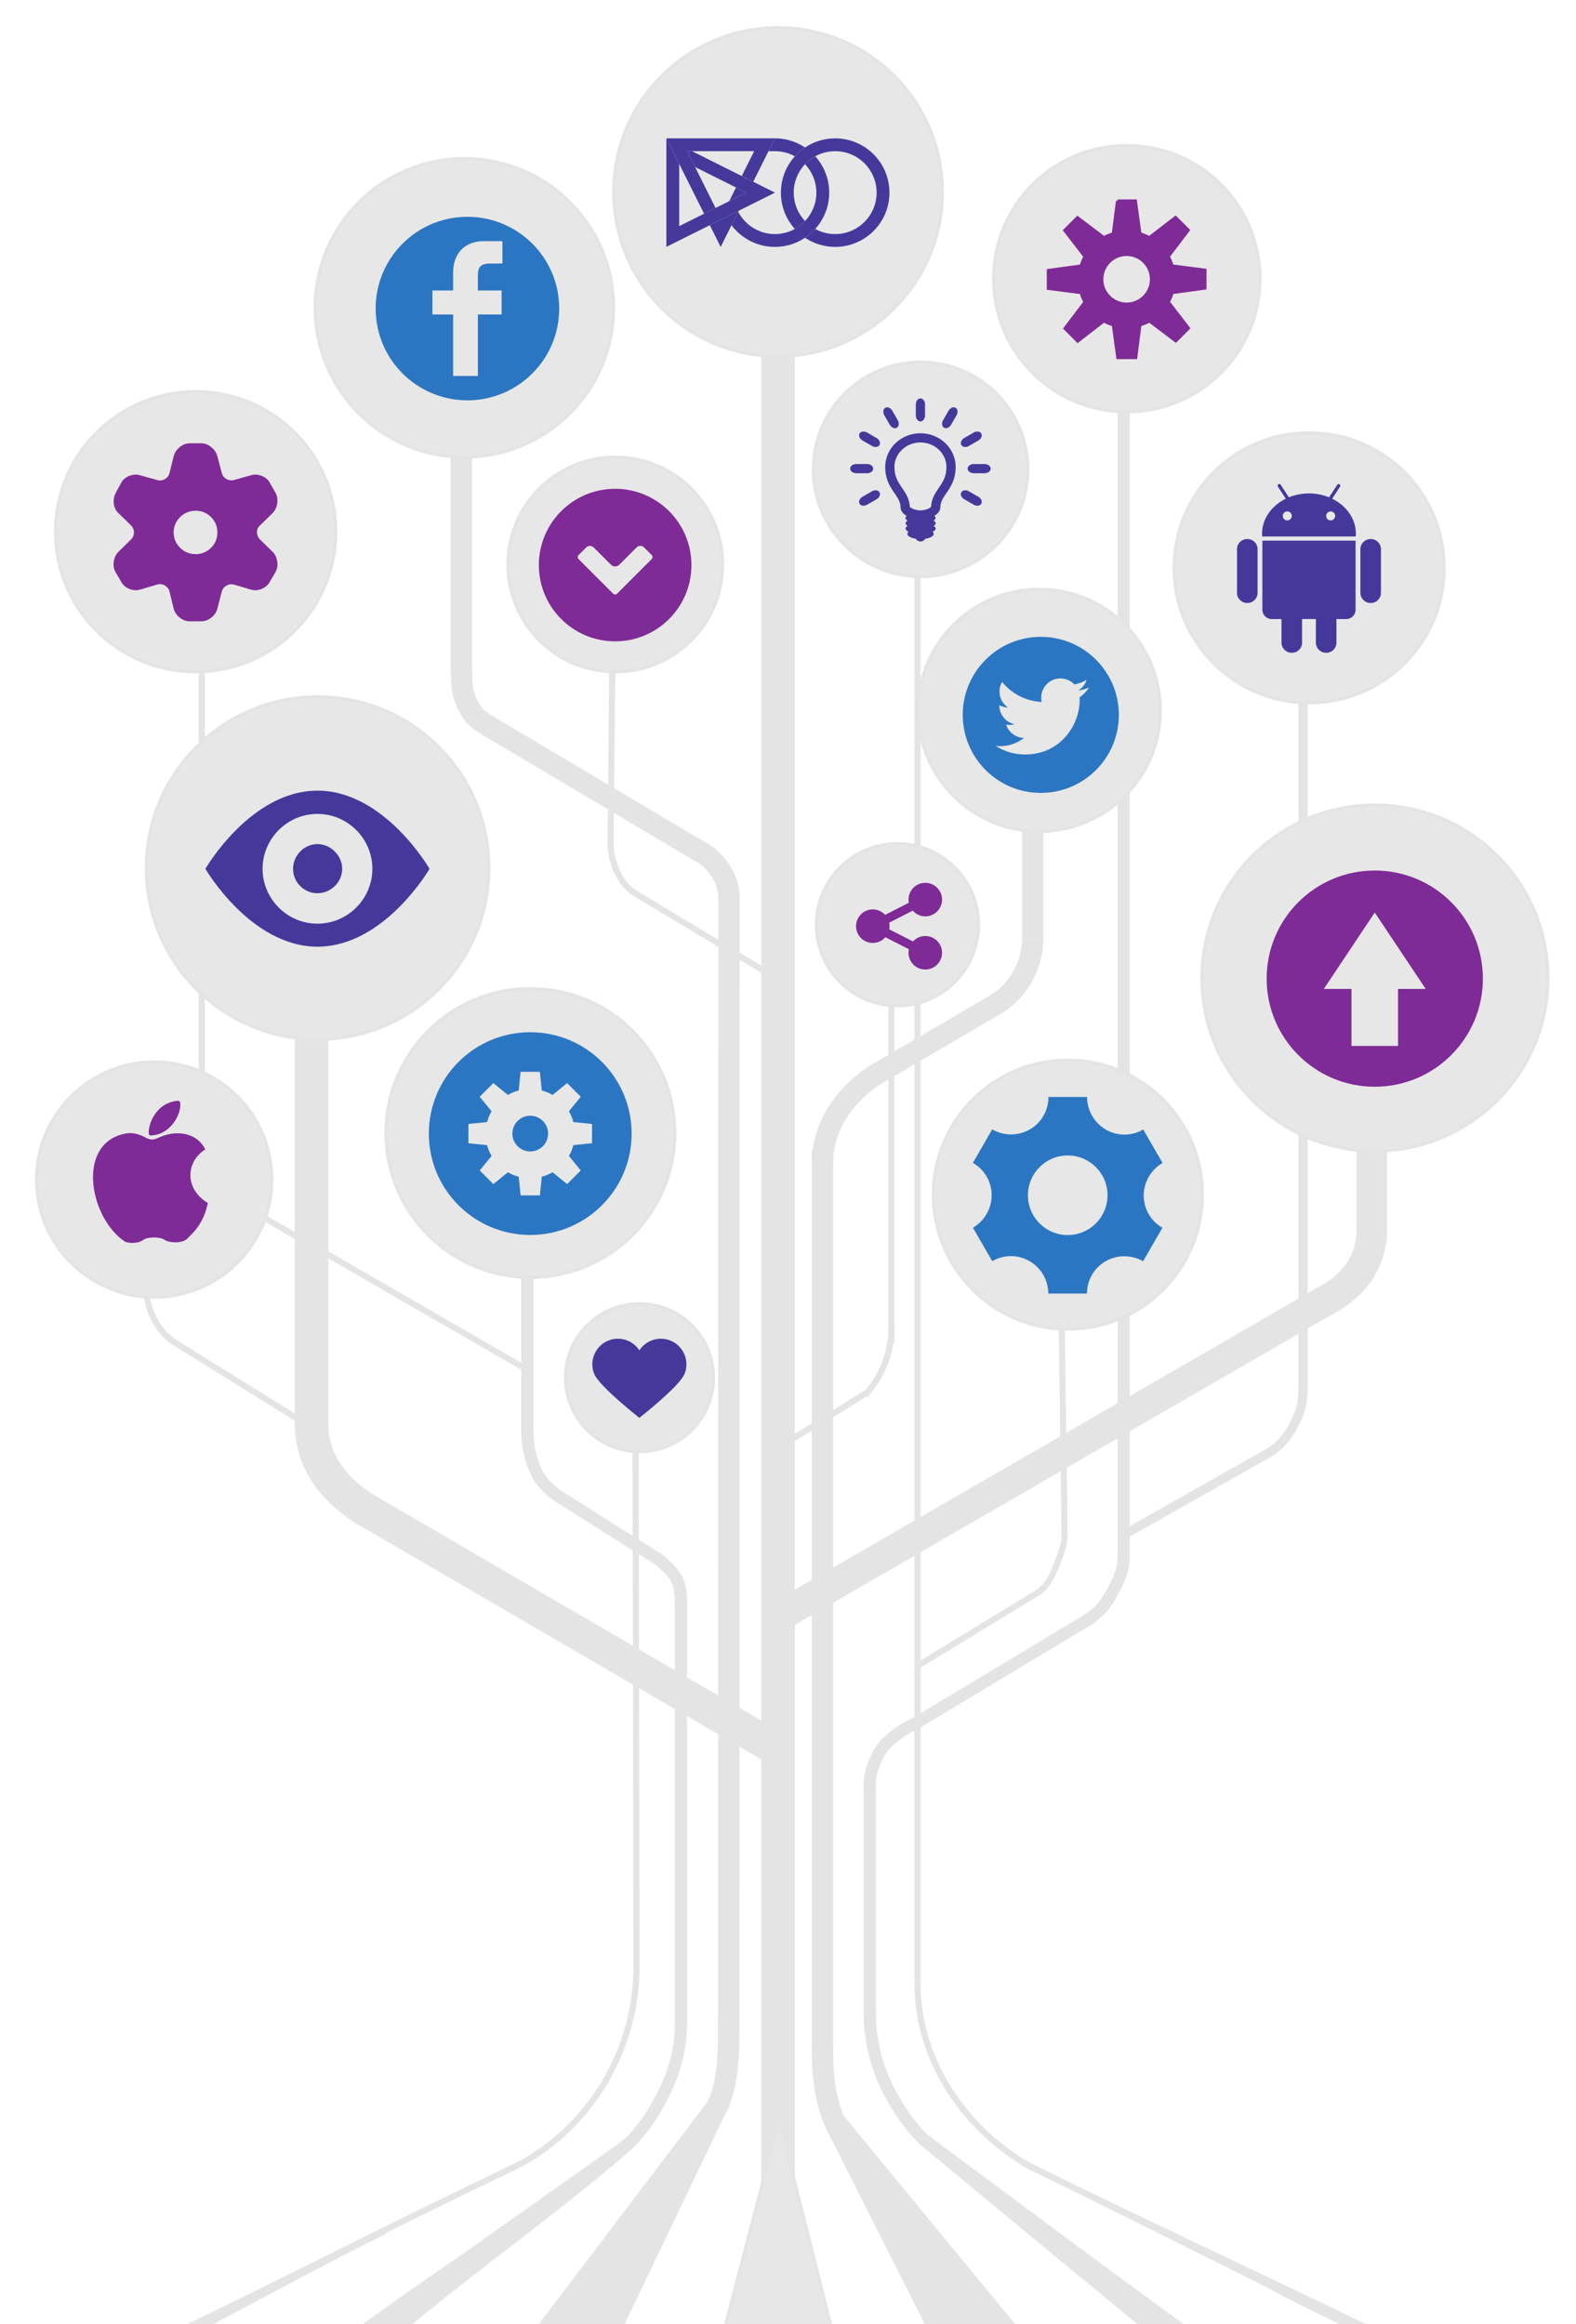 <?xml version="1.0" encoding="UTF-8" standalone="no"?>
<!-- Created with Inkscape (http://www.inkscape.org/) -->

<svg
   xmlns:dc="http://purl.org/dc/elements/1.1/"
   xmlns:cc="http://creativecommons.org/ns#"
   xmlns:rdf="http://www.w3.org/1999/02/22-rdf-syntax-ns#"
   xmlns:svg="http://www.w3.org/2000/svg"
   xmlns="http://www.w3.org/2000/svg"
   version="1.1"
   width="646.843"
   height="953.986"
   id="svg2"
   xml:space="preserve"><defs
     id="defs6"><clipPath
       id="clipPath16"><path
         d="m 0,763.189 517.474,0 L 517.474,0 0,0 0,763.189 z"
         id="path18" /></clipPath><clipPath
       id="clipPath536"><path
         d="m 0,763.189 517.474,0 L 517.474,0 0,0 0,763.189 z"
         id="path538" /></clipPath></defs><g
     transform="matrix(1.25,0,0,-1.25,0,953.986)"
     id="g10"><g
       id="g12"><g
         clip-path="url(#clipPath16)"
         id="g14"><g
           transform="translate(126.199,30.475)"
           id="g20"><path
             d="M 0,0 C -27.617,-13.1 -54.617,-27.1 -81.764,-39.684"
             id="path22"
             style="fill:#e7e7e7;fill-opacity:1;fill-rule:nonzero;stroke:#e5e4e4;stroke-width:2;stroke-linecap:butt;stroke-linejoin:miter;stroke-miterlimit:10;stroke-opacity:1;stroke-dasharray:none" /></g><g
           transform="translate(126.199,30.475)"
           id="g24"><path
             d="M 0,0 C -26.617,-13.1 -52.617,-28.1 -80.018,-41.504"
             id="path26"
             style="fill:#e7e7e7;fill-opacity:1;fill-rule:nonzero;stroke:#e5e4e4;stroke-width:2;stroke-linecap:butt;stroke-linejoin:miter;stroke-miterlimit:10;stroke-opacity:1;stroke-dasharray:none" /></g><g
           transform="translate(337.361,52.219)"
           id="g28"><path
             d="m 0,0 c 26.221,-12.844 52.221,-25.844 78.221,-38.844 18,-10 36,-17 53.493,-27.607"
             id="path30"
             style="fill:#e7e7e7;fill-opacity:1;fill-rule:nonzero;stroke:#e5e4e4;stroke-width:2;stroke-linecap:butt;stroke-linejoin:miter;stroke-miterlimit:10;stroke-opacity:1;stroke-dasharray:none" /></g><g
           transform="translate(288.473,187.269)"
           id="g32"><path
             d="M 0,0 C 2.092,3.83 7.34,7.918 11.702,9.73"
             id="path34"
             style="fill:#e7e7e7;fill-opacity:1;fill-rule:nonzero;stroke:#e5e4e4;stroke-width:4;stroke-linecap:butt;stroke-linejoin:miter;stroke-miterlimit:10;stroke-opacity:1;stroke-dasharray:none" /></g><g
           transform="translate(285.582,175.375)"
           id="g36"><path
             d="M 0,0 C -0.375,4.562 1.289,8.969 3.032,12.16"
             id="path38"
             style="fill:#e7e7e7;fill-opacity:1;fill-rule:nonzero;stroke:#e5e4e4;stroke-width:4;stroke-linecap:butt;stroke-linejoin:miter;stroke-miterlimit:10;stroke-opacity:1;stroke-dasharray:none" /></g><g
           transform="translate(255.471,646.147)"
           id="g40"><path
             d="M 0,0 0,-647.909"
             id="path42"
             style="fill:#e7e7e7;fill-opacity:1;fill-rule:nonzero;stroke:#e5e4e4;stroke-width:11;stroke-linecap:butt;stroke-linejoin:miter;stroke-miterlimit:10;stroke-opacity:1;stroke-dasharray:none" /></g><g
           transform="translate(102.289,425.875)"
           id="g44"><path
             d="M 0,0 0,-131.062"
             id="path46"
             style="fill:#e7e7e7;fill-opacity:1;fill-rule:nonzero;stroke:#e5e4e4;stroke-width:11;stroke-linecap:butt;stroke-linejoin:miter;stroke-miterlimit:10;stroke-opacity:1;stroke-dasharray:none" /></g><g
           transform="translate(450.449,386.75)"
           id="g48"><path
             d="M 0,0 0,-29.875"
             id="path50"
             style="fill:#e7e7e7;fill-opacity:1;fill-rule:nonzero;stroke:#e5e4e4;stroke-width:10;stroke-linecap:butt;stroke-linejoin:miter;stroke-miterlimit:10;stroke-opacity:1;stroke-dasharray:none" /></g><g
           transform="translate(151.471,613.08)"
           id="g52"><path
             d="M 0,0 0,-70.523"
             id="path54"
             style="fill:#e7e7e7;fill-opacity:1;fill-rule:nonzero;stroke:#e5e4e4;stroke-width:7;stroke-linecap:butt;stroke-linejoin:miter;stroke-miterlimit:10;stroke-opacity:1;stroke-dasharray:none" /></g><g
           transform="translate(239.346,470.209)"
           id="g56"><path
             d="M 0,0 -0.058,-375.083"
             id="path58"
             style="fill:#e7e7e7;fill-opacity:1;fill-rule:nonzero;stroke:#e5e4e4;stroke-width:7;stroke-linecap:butt;stroke-linejoin:miter;stroke-miterlimit:10;stroke-opacity:1;stroke-dasharray:none" /></g><g
           transform="translate(270.039,385.193)"
           id="g60"><path
             d="M 0,0 0,-295.568"
             id="path62"
             style="fill:#e7e7e7;fill-opacity:1;fill-rule:nonzero;stroke:#e5e4e4;stroke-width:7;stroke-linecap:butt;stroke-linejoin:miter;stroke-miterlimit:10;stroke-opacity:1;stroke-dasharray:none" /></g><g
           transform="translate(438.481,337.982)"
           id="g64"><path
             d="M 0,0 -182.01,-105.221"
             id="path66"
             style="fill:#e7e7e7;fill-opacity:1;fill-rule:nonzero;stroke:#e5e4e4;stroke-width:10;stroke-linecap:butt;stroke-linejoin:miter;stroke-miterlimit:10;stroke-opacity:1;stroke-dasharray:none" /></g><g
           transform="translate(119.394,267.855)"
           id="g68"><path
             d="M 0,0 137.077,-79.844"
             id="path70"
             style="fill:#e7e7e7;fill-opacity:1;fill-rule:nonzero;stroke:#e5e4e4;stroke-width:11;stroke-linecap:butt;stroke-linejoin:miter;stroke-miterlimit:10;stroke-opacity:1;stroke-dasharray:none" /></g><g
           transform="translate(368.971,627.92)"
           id="g72"><path
             d="M 0,0 0,-376.967"
             id="path74"
             style="fill:#e7e7e7;fill-opacity:1;fill-rule:nonzero;stroke:#e5e4e4;stroke-width:4;stroke-linecap:butt;stroke-linejoin:miter;stroke-miterlimit:10;stroke-opacity:1;stroke-dasharray:none" /></g><g
           transform="translate(427.845,532.375)"
           id="g76"><path
             d="M 0,0 0,-226.281"
             id="path78"
             style="fill:#e7e7e7;fill-opacity:1;fill-rule:nonzero;stroke:#e5e4e4;stroke-width:3;stroke-linecap:butt;stroke-linejoin:miter;stroke-miterlimit:10;stroke-opacity:1;stroke-dasharray:none" /></g><g
           transform="translate(66.244,542.556)"
           id="g80"><path
             d="M 0,0 0,-149.704"
             id="path82"
             style="fill:#e7e7e7;fill-opacity:1;fill-rule:nonzero;stroke:#e5e4e4;stroke-width:2;stroke-linecap:butt;stroke-linejoin:miter;stroke-miterlimit:10;stroke-opacity:1;stroke-dasharray:none" /></g><g
           transform="translate(201.027,542.556)"
           id="g84"><path
             d="M 0,0 -0.533,-56.408"
             id="path86"
             style="fill:#e7e7e7;fill-opacity:1;fill-rule:nonzero;stroke:#e5e4e4;stroke-width:2;stroke-linecap:butt;stroke-linejoin:miter;stroke-miterlimit:10;stroke-opacity:1;stroke-dasharray:none" /></g><g
           transform="translate(301.266,573.83)"
           id="g88"><path
             d="M 0,0 0,-461.955"
             id="path90"
             style="fill:#e7e7e7;fill-opacity:1;fill-rule:nonzero;stroke:#e5e4e4;stroke-width:2;stroke-linecap:butt;stroke-linejoin:miter;stroke-miterlimit:10;stroke-opacity:1;stroke-dasharray:none" /></g><g
           transform="translate(348.63,327.127)"
           id="g92"><path
             d="M 0,0 0.92,-67.752"
             id="path94"
             style="fill:#e7e7e7;fill-opacity:1;fill-rule:nonzero;stroke:#e5e4e4;stroke-width:2;stroke-linecap:butt;stroke-linejoin:miter;stroke-miterlimit:10;stroke-opacity:1;stroke-dasharray:none" /></g><g
           transform="translate(292.675,434.261)"
           id="g96"><path
             d="M 0,0 0,-112.068"
             id="path98"
             style="fill:#e7e7e7;fill-opacity:1;fill-rule:nonzero;stroke:#e5e4e4;stroke-width:2;stroke-linecap:butt;stroke-linejoin:miter;stroke-miterlimit:10;stroke-opacity:1;stroke-dasharray:none" /></g><g
           transform="translate(57.582,322.193)"
           id="g100"><path
             d="M 0,0 44.707,-27.773"
             id="path102"
             style="fill:#e7e7e7;fill-opacity:1;fill-rule:nonzero;stroke:#e5e4e4;stroke-width:2;stroke-linecap:butt;stroke-linejoin:miter;stroke-miterlimit:10;stroke-opacity:1;stroke-dasharray:none" /></g><g
           transform="translate(173.151,344.438)"
           id="g104"><path
             d="M 0,0 0,-52.5"
             id="path106"
             style="fill:#e7e7e7;fill-opacity:1;fill-rule:nonzero;stroke:#e5e4e4;stroke-width:4;stroke-linecap:butt;stroke-linejoin:miter;stroke-miterlimit:10;stroke-opacity:1;stroke-dasharray:none" /></g><g
           transform="translate(223.582,238.041)"
           id="g108"><path
             d="M 0,0 0,-139.529"
             id="path110"
             style="fill:#e7e7e7;fill-opacity:1;fill-rule:nonzero;stroke:#e5e4e4;stroke-width:4;stroke-linecap:butt;stroke-linejoin:miter;stroke-miterlimit:10;stroke-opacity:1;stroke-dasharray:none" /></g><g
           transform="translate(369.971,259.738)"
           id="g112"><path
             d="M 0,0 46.44,26.264"
             id="path114"
             style="fill:#e7e7e7;fill-opacity:1;fill-rule:nonzero;stroke:#e5e4e4;stroke-width:3;stroke-linecap:butt;stroke-linejoin:miter;stroke-miterlimit:10;stroke-opacity:1;stroke-dasharray:none" /></g><g
           transform="translate(357.994,231.762)"
           id="g116"><path
             d="M 0,0 -58.861,-35.389"
             id="path118"
             style="fill:#e7e7e7;fill-opacity:1;fill-rule:nonzero;stroke:#e5e4e4;stroke-width:4;stroke-linecap:butt;stroke-linejoin:miter;stroke-miterlimit:10;stroke-opacity:1;stroke-dasharray:none" /></g><g
           transform="translate(208.707,287.25)"
           id="g120"><path
             d="M 0,0 0.275,-170.062"
             id="path122"
             style="fill:#e7e7e7;fill-opacity:1;fill-rule:nonzero;stroke:#e5e4e4;stroke-width:2;stroke-linecap:butt;stroke-linejoin:miter;stroke-miterlimit:10;stroke-opacity:1;stroke-dasharray:none" /></g><g
           transform="translate(274.391,-6.814)"
           id="g124"><path
             d="M 0,0 -37.841,0.17 -18.588,73.908 0,0 z"
             id="path126"
             style="fill:#e7e7e7;fill-opacity:1;fill-rule:nonzero;stroke:none" /></g><g
           transform="translate(274.391,-6.814)"
           id="g128"><path
             d="M 0,0 -37.841,0.17 -18.588,73.908 0,0 z"
             id="path130"
             style="fill:none;stroke:#e5e4e4;stroke-width:1;stroke-linecap:butt;stroke-linejoin:miter;stroke-miterlimit:10;stroke-opacity:1;stroke-dasharray:none" /></g><g
           transform="translate(231.78,482.383)"
           id="g132"><path
             d="M 0,0 -73.534,43.667"
             id="path134"
             style="fill:#e7e7e7;fill-opacity:1;fill-rule:nonzero;stroke:#e5e4e4;stroke-width:7;stroke-linecap:butt;stroke-linejoin:miter;stroke-miterlimit:10;stroke-opacity:1;stroke-dasharray:none" /></g><g
           transform="translate(151.58,542.875)"
           id="g136"><path
             d="m 0,0 c 0,-3.79 -0.012,-6.586 1.459,-10 1.197,-2.781 2.992,-6.066 6.207,-7"
             id="path138"
             style="fill:#e7e7e7;fill-opacity:1;fill-rule:nonzero;stroke:#e5e4e4;stroke-width:7;stroke-linecap:butt;stroke-linejoin:miter;stroke-miterlimit:10;stroke-opacity:1;stroke-dasharray:none" /></g><g
           transform="translate(239.346,468.75)"
           id="g140"><path
             d="M 0,0 C -0.058,6.312 -4.865,12.5 -9.439,14.746"
             id="path142"
             style="fill:#e7e7e7;fill-opacity:1;fill-rule:nonzero;stroke:#e5e4e4;stroke-width:7;stroke-linecap:butt;stroke-linejoin:miter;stroke-miterlimit:10;stroke-opacity:1;stroke-dasharray:none" /></g><g
           transform="translate(250.915,444.375)"
           id="g144"><path
             d="M 0,0 -42.999,25.833"
             id="path146"
             style="fill:#e7e7e7;fill-opacity:1;fill-rule:nonzero;stroke:#e5e4e4;stroke-width:2;stroke-linecap:butt;stroke-linejoin:miter;stroke-miterlimit:10;stroke-opacity:1;stroke-dasharray:none" /></g><g
           transform="translate(185.29,270.633)"
           id="g148"><path
             d="M 0,0 31.128,-19.68"
             id="path150"
             style="fill:#e7e7e7;fill-opacity:1;fill-rule:nonzero;stroke:#e5e4e4;stroke-width:4;stroke-linecap:butt;stroke-linejoin:miter;stroke-miterlimit:10;stroke-opacity:1;stroke-dasharray:none" /></g><g
           transform="translate(222.199,244.59)"
           id="g152"><path
             d="M 0,0 C 1.148,-2.326 1.383,-4.873 1.383,-7.512"
             id="path154"
             style="fill:#e7e7e7;fill-opacity:1;fill-rule:nonzero;stroke:#e5e4e4;stroke-width:4;stroke-linecap:butt;stroke-linejoin:miter;stroke-miterlimit:10;stroke-opacity:1;stroke-dasharray:none" /></g><g
           transform="translate(215.574,251.486)"
           id="g156"><path
             d="M 0,0 C 1.272,-0.541 2.484,-2.004 3.384,-2.848 4.446,-3.844 5.502,-4.926 6.258,-6.215 6.39,-6.439 6.787,-7.277 6.9,-7.506"
             id="path158"
             style="fill:#e7e7e7;fill-opacity:1;fill-rule:nonzero;stroke:#e5e4e4;stroke-width:4;stroke-linecap:butt;stroke-linejoin:miter;stroke-miterlimit:10;stroke-opacity:1;stroke-dasharray:none" /></g><g
           transform="translate(186.853,64.438)"
           id="g160"><path
             d="M 0,0 C -4.889,-4.809 -10.481,-8.949 -16.674,-12.219"
             id="path162"
             style="fill:#e7e7e7;fill-opacity:1;fill-rule:nonzero;stroke:#e5e4e4;stroke-width:2;stroke-linecap:butt;stroke-linejoin:miter;stroke-miterlimit:10;stroke-opacity:1;stroke-dasharray:none" /></g><g
           transform="translate(198.201,78.812)"
           id="g164"><path
             d="M 0,0 C -3.167,-5.23 -6.975,-10.07 -11.348,-14.375"
             id="path166"
             style="fill:#e7e7e7;fill-opacity:1;fill-rule:nonzero;stroke:#e5e4e4;stroke-width:2;stroke-linecap:butt;stroke-linejoin:miter;stroke-miterlimit:10;stroke-opacity:1;stroke-dasharray:none" /></g><g
           transform="translate(206.354,97.767)"
           id="g168"><path
             d="M 0,0 C -1.831,-6.676 -4.585,-13.064 -8.153,-18.955"
             id="path170"
             style="fill:#e7e7e7;fill-opacity:1;fill-rule:nonzero;stroke:#e5e4e4;stroke-width:2;stroke-linecap:butt;stroke-linejoin:miter;stroke-miterlimit:10;stroke-opacity:1;stroke-dasharray:none" /></g><g
           transform="translate(208.982,117.188)"
           id="g172"><path
             d="M 0,0 C 0,-6.613 -0.906,-13.145 -2.628,-19.42"
             id="path174"
             style="fill:#e7e7e7;fill-opacity:1;fill-rule:nonzero;stroke:#e5e4e4;stroke-width:2;stroke-linecap:butt;stroke-linejoin:miter;stroke-miterlimit:10;stroke-opacity:1;stroke-dasharray:none" /></g><g
           transform="translate(170.179,52.219)"
           id="g176"><path
             d="M 0,0 C -41.598,-19.844 -82.598,-40.844 -125.07,-61.838"
             id="path178"
             style="fill:#e7e7e7;fill-opacity:1;fill-rule:nonzero;stroke:#e5e4e4;stroke-width:2;stroke-linecap:butt;stroke-linejoin:miter;stroke-miterlimit:10;stroke-opacity:1;stroke-dasharray:none" /></g><g
           transform="translate(217.931,75.693)"
           id="g180"><path
             d="M 0,0 C -3.051,-6.109 -7.747,-13.443 -12.672,-17.365"
             id="path182"
             style="fill:#e7e7e7;fill-opacity:1;fill-rule:nonzero;stroke:#e5e4e4;stroke-width:4;stroke-linecap:butt;stroke-linejoin:miter;stroke-miterlimit:10;stroke-opacity:1;stroke-dasharray:none" /></g><g
           transform="translate(223.582,98.512)"
           id="g184"><path
             d="M 0,0 C 0,-8.078 -2.126,-15.762 -5.65,-22.818"
             id="path186"
             style="fill:#e7e7e7;fill-opacity:1;fill-rule:nonzero;stroke:#e5e4e4;stroke-width:4;stroke-linecap:butt;stroke-linejoin:miter;stroke-miterlimit:10;stroke-opacity:1;stroke-dasharray:none" /></g><g
           transform="translate(113.904,-9.945)"
           id="g188"><path
             d="M 0,0 C 0.006,-0.012 0.013,-0.023 0.019,-0.037 L 50.762,37.896 C 33.716,25.375 16.562,12.818 0,0"
             id="path190"
             style="fill:#e7e7e7;fill-opacity:1;fill-rule:nonzero;stroke:none" /></g><g
           transform="translate(113.904,-9.945)"
           id="g192"><path
             d="M 0,0 C 0.006,-0.012 0.013,-0.023 0.019,-0.037 L 50.762,37.896 C 33.716,25.375 16.562,12.818 0,0 z"
             id="path194"
             style="fill:none;stroke:#e5e4e4;stroke-width:4;stroke-linecap:butt;stroke-linejoin:miter;stroke-miterlimit:10;stroke-opacity:1;stroke-dasharray:none" /></g><g
           transform="translate(157.223,24.285)"
           id="g196"><path
             d="M 0,0 C 16.453,11.357 32.86,22.672 48.888,34.646 L 0,0 z"
             id="path198"
             style="fill:#e7e7e7;fill-opacity:1;fill-rule:nonzero;stroke:none" /></g><g
           transform="translate(157.223,24.285)"
           id="g200"><path
             d="M 0,0 C 16.453,11.357 32.86,22.672 48.888,34.646 L 0,0 z"
             id="path202"
             style="fill:none;stroke:#e5e4e4;stroke-width:4;stroke-linecap:butt;stroke-linejoin:miter;stroke-miterlimit:10;stroke-opacity:1;stroke-dasharray:none" /></g><g
           transform="translate(111.852,-7.805)"
           id="g204"><path
             d="M 0,0 C 0.018,-0.008 0.034,-0.018 0.052,-0.027 L 45.371,32.09 C 30.198,21.617 14.989,11.1 0,0"
             id="path206"
             style="fill:#e7e7e7;fill-opacity:1;fill-rule:nonzero;stroke:none" /></g><g
           transform="translate(111.852,-7.805)"
           id="g208"><path
             d="M 0,0 C 0.018,-0.008 0.034,-0.018 0.052,-0.027 L 45.371,32.09 C 30.198,21.617 14.989,11.1 0,0 z"
             id="path210"
             style="fill:none;stroke:#e5e4e4;stroke-width:4;stroke-linecap:butt;stroke-linejoin:miter;stroke-miterlimit:10;stroke-opacity:1;stroke-dasharray:none" /></g><g
           transform="translate(206.111,58.932)"
           id="g212"><path
             d="m 0,0 -83.702,-66.473 c 2.944,2.313 5.951,4.616 9.173,6.916 25,21 51,39 74.529,59.557"
             id="path214"
             style="fill:#e7e7e7;fill-opacity:1;fill-rule:nonzero;stroke:none" /></g><g
           transform="translate(206.111,58.932)"
           id="g216"><path
             d="m 0,0 -83.702,-66.473 c 2.944,2.313 5.951,4.616 9.173,6.916 25,21 51,39 74.529,59.557 z"
             id="path218"
             style="fill:none;stroke:#e5e4e4;stroke-width:4;stroke-linecap:butt;stroke-linejoin:miter;stroke-miterlimit:10;stroke-opacity:1;stroke-dasharray:none" /></g><g
           transform="translate(239.289,98.512)"
           id="g220"><path
             d="M 0,0 C 0,-8.512 0,-20.66 -4.497,-28.369"
             id="path222"
             style="fill:#e7e7e7;fill-opacity:1;fill-rule:nonzero;stroke:#e5e4e4;stroke-width:7;stroke-linecap:butt;stroke-linejoin:miter;stroke-miterlimit:10;stroke-opacity:1;stroke-dasharray:none" /></g><g
           transform="translate(235.238,71.086)"
           id="g224"><path
             d="M 0,0 -64.059,-84.461"
             id="path226"
             style="fill:#e7e7e7;fill-opacity:1;fill-rule:nonzero;stroke:#e5e4e4;stroke-width:7;stroke-linecap:butt;stroke-linejoin:miter;stroke-miterlimit:10;stroke-opacity:1;stroke-dasharray:none" /></g><g
           transform="translate(234.792,70.142)"
           id="g228"><path
             d="M 0,0 -40.21,-84.018"
             id="path230"
             style="fill:#e7e7e7;fill-opacity:1;fill-rule:nonzero;stroke:#e5e4e4;stroke-width:7;stroke-linecap:butt;stroke-linejoin:miter;stroke-miterlimit:10;stroke-opacity:1;stroke-dasharray:none" /></g><g
           transform="translate(236.511,73.174)"
           id="g232"><path
             d="M 0,0 -52.654,-86.295"
             id="path234"
             style="fill:#e7e7e7;fill-opacity:1;fill-rule:nonzero;stroke:#e5e4e4;stroke-width:7;stroke-linecap:butt;stroke-linejoin:miter;stroke-miterlimit:10;stroke-opacity:1;stroke-dasharray:none" /></g><g
           transform="translate(200.722,25.209)"
           id="g236"><path
             d="M 0,0 -23.391,-38.584"
             id="path238"
             style="fill:#e7e7e7;fill-opacity:1;fill-rule:nonzero;stroke:#e5e4e4;stroke-width:7;stroke-linecap:butt;stroke-linejoin:miter;stroke-miterlimit:10;stroke-opacity:1;stroke-dasharray:none" /></g><g
           transform="translate(206.111,15.875)"
           id="g240"><path
             d="M 0,0 -18.529,-31.75"
             id="path242"
             style="fill:#e7e7e7;fill-opacity:1;fill-rule:nonzero;stroke:#e5e4e4;stroke-width:7;stroke-linecap:butt;stroke-linejoin:miter;stroke-miterlimit:10;stroke-opacity:1;stroke-dasharray:none" /></g><g
           transform="translate(270.039,91.041)"
           id="g244"><path
             d="M 0,0 C -0.02,-9.625 0.918,-18.521 4.885,-26.377"
             id="path246"
             style="fill:#e7e7e7;fill-opacity:1;fill-rule:nonzero;stroke:#e5e4e4;stroke-width:7;stroke-linecap:butt;stroke-linejoin:miter;stroke-miterlimit:10;stroke-opacity:1;stroke-dasharray:none" /></g><g
           transform="translate(273.923,66.644)"
           id="g248"><path
             d="M 0,0 39.908,-79.02"
             id="path250"
             style="fill:#e7e7e7;fill-opacity:1;fill-rule:nonzero;stroke:#e5e4e4;stroke-width:7;stroke-linecap:butt;stroke-linejoin:miter;stroke-miterlimit:10;stroke-opacity:1;stroke-dasharray:none" /></g><g
           transform="translate(273.923,66.644)"
           id="g252"><path
             d="M 0,0 C 9.148,-11.117 18.296,-22.232 27.443,-33.35 38.979,-47.365 50.515,-61.383 62.05,-75.4"
             id="path254"
             style="fill:#e7e7e7;fill-opacity:1;fill-rule:nonzero;stroke:#e5e4e4;stroke-width:7;stroke-linecap:butt;stroke-linejoin:miter;stroke-miterlimit:10;stroke-opacity:1;stroke-dasharray:none" /></g><g
           transform="translate(287.539,46.125)"
           id="g256"><path
             d="m 0,0 c 9.75,-13.461 19.501,-26.92 29.251,-40.379 4.202,-5.803 8.405,-11.603 12.607,-17.404"
             id="path258"
             style="fill:#e7e7e7;fill-opacity:1;fill-rule:nonzero;stroke:#e5e4e4;stroke-width:7;stroke-linecap:butt;stroke-linejoin:miter;stroke-miterlimit:10;stroke-opacity:1;stroke-dasharray:none" /></g><g
           transform="translate(296.332,29.271)"
           id="g260"><path
             d="M 0,0 C 8.284,-13.658 16.569,-27.314 24.853,-40.973"
             id="path262"
             style="fill:#e7e7e7;fill-opacity:1;fill-rule:nonzero;stroke:#e5e4e4;stroke-width:7;stroke-linecap:butt;stroke-linejoin:miter;stroke-miterlimit:10;stroke-opacity:1;stroke-dasharray:none" /></g><g
           transform="translate(285.582,178.375)"
           id="g264"><path
             d="M 0,0 0,-77.5"
             id="path266"
             style="fill:#e7e7e7;fill-opacity:1;fill-rule:nonzero;stroke:#e5e4e4;stroke-width:4;stroke-linecap:butt;stroke-linejoin:miter;stroke-miterlimit:10;stroke-opacity:1;stroke-dasharray:none" /></g><g
           transform="translate(289.957,80.553)"
           id="g268"><path
             d="M 0,0 C 2.969,-6.961 8.624,-15.889 14.306,-20.82"
             id="path270"
             style="fill:#e7e7e7;fill-opacity:1;fill-rule:nonzero;stroke:#e5e4e4;stroke-width:4;stroke-linecap:butt;stroke-linejoin:miter;stroke-miterlimit:10;stroke-opacity:1;stroke-dasharray:none" /></g><g
           transform="translate(285.582,102.125)"
           id="g272"><path
             d="M 0,0 C 0,-7.709 1.654,-15.207 4.623,-22.168"
             id="path274"
             style="fill:#e7e7e7;fill-opacity:1;fill-rule:nonzero;stroke:#e5e4e4;stroke-width:4;stroke-linecap:butt;stroke-linejoin:miter;stroke-miterlimit:10;stroke-opacity:1;stroke-dasharray:none" /></g><g
           transform="translate(302.707,61.017)"
           id="g276"><path
             d="M 0,0 90.624,-74.893"
             id="path278"
             style="fill:#e7e7e7;fill-opacity:1;fill-rule:nonzero;stroke:#e5e4e4;stroke-width:4;stroke-linecap:butt;stroke-linejoin:miter;stroke-miterlimit:10;stroke-opacity:1;stroke-dasharray:none" /></g><g
           transform="translate(302.707,61.017)"
           id="g280"><path
             d="M 0,0 C 31.874,-23.643 63.874,-47.643 95.938,-70.752"
             id="path282"
             style="fill:#e7e7e7;fill-opacity:1;fill-rule:nonzero;stroke:#e5e4e4;stroke-width:4;stroke-linecap:butt;stroke-linejoin:miter;stroke-miterlimit:10;stroke-opacity:1;stroke-dasharray:none" /></g><g
           transform="translate(348.019,25.209)"
           id="g284"><path
             d="M 0,0 C 16.562,-12.834 33.563,-24.834 49.888,-37.971"
             id="path286"
             style="fill:#e7e7e7;fill-opacity:1;fill-rule:nonzero;stroke:#e5e4e4;stroke-width:4;stroke-linecap:butt;stroke-linejoin:miter;stroke-miterlimit:10;stroke-opacity:1;stroke-dasharray:none" /></g><g
           transform="translate(322.498,63.611)"
           id="g288"><path
             d="M 0,0 C 4.982,-4.871 10.652,-9.092 16.8,-12.506"
             id="path290"
             style="fill:#e7e7e7;fill-opacity:1;fill-rule:nonzero;stroke:#e5e4e4;stroke-width:2;stroke-linecap:butt;stroke-linejoin:miter;stroke-miterlimit:10;stroke-opacity:1;stroke-dasharray:none" /></g><g
           transform="translate(310.666,78.561)"
           id="g292"><path
             d="M 0,0 C 3.255,-5.449 7.252,-10.473 11.831,-14.949"
             id="path294"
             style="fill:#e7e7e7;fill-opacity:1;fill-rule:nonzero;stroke:#e5e4e4;stroke-width:2;stroke-linecap:butt;stroke-linejoin:miter;stroke-miterlimit:10;stroke-opacity:1;stroke-dasharray:none" /></g><g
           transform="translate(304.263,92.711)"
           id="g296"><path
             d="M 0,0 C 1.578,-4.955 3.742,-9.695 6.403,-14.15"
             id="path298"
             style="fill:#e7e7e7;fill-opacity:1;fill-rule:nonzero;stroke:#e5e4e4;stroke-width:2;stroke-linecap:butt;stroke-linejoin:miter;stroke-miterlimit:10;stroke-opacity:1;stroke-dasharray:none" /></g><g
           transform="translate(301.266,111.875)"
           id="g300"><path
             d="M 0,0 C 0,-6.633 1.055,-13.063 2.997,-19.164"
             id="path302"
             style="fill:#e7e7e7;fill-opacity:1;fill-rule:nonzero;stroke:#e5e4e4;stroke-width:2;stroke-linecap:butt;stroke-linejoin:miter;stroke-miterlimit:10;stroke-opacity:1;stroke-dasharray:none" /></g><g
           transform="translate(337.361,52.219)"
           id="g304"><path
             d="M 0,0 C 44.221,-21.844 88.221,-41.844 132.367,-63.789"
             id="path306"
             style="fill:#e7e7e7;fill-opacity:1;fill-rule:nonzero;stroke:#e5e4e4;stroke-width:2;stroke-linecap:butt;stroke-linejoin:miter;stroke-miterlimit:10;stroke-opacity:1;stroke-dasharray:none" /></g><g
           transform="translate(407.582,18.379)"
           id="g308"><path
             d="M 0,0 C 20,-10.004 40,-21.004 61.447,-31.184"
             id="path310"
             style="fill:#e7e7e7;fill-opacity:1;fill-rule:nonzero;stroke:#e5e4e4;stroke-width:2;stroke-linecap:butt;stroke-linejoin:miter;stroke-miterlimit:10;stroke-opacity:1;stroke-dasharray:none" /></g><g
           transform="translate(366.26,242.412)"
           id="g312"><path
             d="M 0,0 C -2.054,-4.271 -4.429,-8.35 -9.549,-11.422"
             id="path314"
             style="fill:#e7e7e7;fill-opacity:1;fill-rule:nonzero;stroke:#e5e4e4;stroke-width:4;stroke-linecap:butt;stroke-linejoin:miter;stroke-miterlimit:10;stroke-opacity:1;stroke-dasharray:none" /></g><g
           transform="translate(368.971,251.99)"
           id="g316"><path
             d="M 0,0 C 0.001,-3.402 -1.119,-6.807 -2.915,-9.994"
             id="path318"
             style="fill:#e7e7e7;fill-opacity:1;fill-rule:nonzero;stroke:#e5e4e4;stroke-width:4;stroke-linecap:butt;stroke-linejoin:miter;stroke-miterlimit:10;stroke-opacity:1;stroke-dasharray:none" /></g><g
           transform="translate(450.449,358)"
           id="g320"><path
             d="M 0,0 C -0.876,-10.957 -7.072,-18.041 -17.237,-23.065"
             id="path322"
             style="fill:#e7e7e7;fill-opacity:1;fill-rule:nonzero;stroke:#e5e4e4;stroke-width:10;stroke-linecap:butt;stroke-linejoin:miter;stroke-miterlimit:10;stroke-opacity:1;stroke-dasharray:none" /></g><g
           transform="translate(424.244,294.189)"
           id="g324"><path
             d="M 0,0 C -2.086,-3.728 -5.082,-6.881 -8.998,-8.814"
             id="path326"
             style="fill:#e7e7e7;fill-opacity:1;fill-rule:nonzero;stroke:#e5e4e4;stroke-width:3;stroke-linecap:butt;stroke-linejoin:miter;stroke-miterlimit:10;stroke-opacity:1;stroke-dasharray:none" /></g><g
           transform="translate(427.845,307)"
           id="g328"><path
             d="M 0,0 C 0,-5.187 -1.261,-8.629 -3.667,-12.926"
             id="path330"
             style="fill:#e7e7e7;fill-opacity:1;fill-rule:nonzero;stroke:#e5e4e4;stroke-width:3;stroke-linecap:butt;stroke-linejoin:miter;stroke-miterlimit:10;stroke-opacity:1;stroke-dasharray:none" /></g><g
           transform="translate(345.309,245.631)"
           id="g332"><path
             d="M 0,0 C -1.232,-2.354 -2.782,-4.436 -4.877,-5.635"
             id="path334"
             style="fill:#e7e7e7;fill-opacity:1;fill-rule:nonzero;stroke:#e5e4e4;stroke-width:2;stroke-linecap:butt;stroke-linejoin:miter;stroke-miterlimit:10;stroke-opacity:1;stroke-dasharray:none" /></g><g
           transform="translate(347.426,250.531)"
           id="g336"><path
             d="M 0,0 C -0.609,-1.631 -1.292,-3.326 -2.117,-4.9"
             id="path338"
             style="fill:#e7e7e7;fill-opacity:1;fill-rule:nonzero;stroke:#e5e4e4;stroke-width:2;stroke-linecap:butt;stroke-linejoin:miter;stroke-miterlimit:10;stroke-opacity:1;stroke-dasharray:none" /></g><g
           transform="translate(349.541,260.039)"
           id="g340"><path
             d="M 0,0 C 0.248,-3.408 -1.095,-6.818 -2.24,-9.842"
             id="path342"
             style="fill:#e7e7e7;fill-opacity:1;fill-rule:nonzero;stroke:#e5e4e4;stroke-width:2;stroke-linecap:butt;stroke-linejoin:miter;stroke-miterlimit:10;stroke-opacity:1;stroke-dasharray:none" /></g><g
           transform="translate(340.57,240.08)"
           id="g344"><path
             d="M 0,0 -39.304,-23.955"
             id="path346"
             style="fill:#e7e7e7;fill-opacity:1;fill-rule:nonzero;stroke:#e5e4e4;stroke-width:2;stroke-linecap:butt;stroke-linejoin:miter;stroke-miterlimit:10;stroke-opacity:1;stroke-dasharray:none" /></g><g
           transform="translate(289.933,314.057)"
           id="g348"><path
             d="M 0,0 C -1.459,-3.279 -3.453,-6.332 -5.866,-9.033"
             id="path350"
             style="fill:#e7e7e7;fill-opacity:1;fill-rule:nonzero;stroke:#e5e4e4;stroke-width:2;stroke-linecap:butt;stroke-linejoin:miter;stroke-miterlimit:10;stroke-opacity:1;stroke-dasharray:none" /></g><g
           transform="translate(292.675,326.693)"
           id="g352"><path
             d="M 0,0 C 0,-4.398 -0.982,-8.684 -2.742,-12.637"
             id="path354"
             style="fill:#e7e7e7;fill-opacity:1;fill-rule:nonzero;stroke:#e5e4e4;stroke-width:2;stroke-linecap:butt;stroke-linejoin:miter;stroke-miterlimit:10;stroke-opacity:1;stroke-dasharray:none" /></g><g
           transform="translate(284.935,306.037)"
           id="g356"><path
             d="M 0,0 -25.603,-15.912"
             id="path358"
             style="fill:#e7e7e7;fill-opacity:1;fill-rule:nonzero;stroke:#e5e4e4;stroke-width:2;stroke-linecap:butt;stroke-linejoin:miter;stroke-miterlimit:10;stroke-opacity:1;stroke-dasharray:none" /></g><g
           transform="translate(86.457,363.438)"
           id="g360"><path
             d="M 0,0 86.694,-50.063"
             id="path362"
             style="fill:#e7e7e7;fill-opacity:1;fill-rule:nonzero;stroke:#e5e4e4;stroke-width:2;stroke-linecap:butt;stroke-linejoin:miter;stroke-miterlimit:10;stroke-opacity:1;stroke-dasharray:none" /></g><g
           transform="translate(176.167,279.691)"
           id="g364"><path
             d="M 0,0 C 2.062,-4.19 5.814,-7.207 9.991,-9.608"
             id="path366"
             style="fill:#e7e7e7;fill-opacity:1;fill-rule:nonzero;stroke:#e5e4e4;stroke-width:4;stroke-linecap:butt;stroke-linejoin:miter;stroke-miterlimit:10;stroke-opacity:1;stroke-dasharray:none" /></g><g
           transform="translate(173.151,293.125)"
           id="g368"><path
             d="M 0,0 C -0.001,-4.387 0.954,-9.244 3.016,-13.434"
             id="path370"
             style="fill:#e7e7e7;fill-opacity:1;fill-rule:nonzero;stroke:#e5e4e4;stroke-width:4;stroke-linecap:butt;stroke-linejoin:miter;stroke-miterlimit:10;stroke-opacity:1;stroke-dasharray:none" /></g><g
           transform="translate(102.289,295.125)"
           id="g372"><path
             d="M 0,0 C 0.293,-15.695 12.094,-24.312 19.469,-28.75"
             id="path374"
             style="fill:#e7e7e7;fill-opacity:1;fill-rule:nonzero;stroke:#e5e4e4;stroke-width:11;stroke-linecap:butt;stroke-linejoin:miter;stroke-miterlimit:10;stroke-opacity:1;stroke-dasharray:none" /></g><g
           transform="translate(51.147,329.014)"
           id="g376"><path
             d="M 0,0 C 1.786,-3.066 4.327,-5.748 7.703,-7.609"
             id="path378"
             style="fill:#e7e7e7;fill-opacity:1;fill-rule:nonzero;stroke:#e5e4e4;stroke-width:2;stroke-linecap:butt;stroke-linejoin:miter;stroke-miterlimit:10;stroke-opacity:1;stroke-dasharray:none" /></g><g
           transform="translate(47.832,341.625)"
           id="g380"><path
             d="M 0,0 C 0,-4.223 1.051,-8.725 3.315,-12.611"
             id="path382"
             style="fill:#e7e7e7;fill-opacity:1;fill-rule:nonzero;stroke:#e5e4e4;stroke-width:2;stroke-linecap:butt;stroke-linejoin:miter;stroke-miterlimit:10;stroke-opacity:1;stroke-dasharray:none" /></g><g
           transform="translate(276.72,400.395)"
           id="g384"><path
             d="M 0,0 C 3.268,4.331 7.51,8.001 12.203,10.787"
             id="path386"
             style="fill:#e7e7e7;fill-opacity:1;fill-rule:nonzero;stroke:#e5e4e4;stroke-width:7;stroke-linecap:butt;stroke-linejoin:miter;stroke-miterlimit:10;stroke-opacity:1;stroke-dasharray:none" /></g><g
           transform="translate(270.039,381.375)"
           id="g388"><path
             d="M 0,0 C 0,7.088 2.572,13.576 6.682,19.02"
             id="path390"
             style="fill:#e7e7e7;fill-opacity:1;fill-rule:nonzero;stroke:#e5e4e4;stroke-width:7;stroke-linecap:butt;stroke-linejoin:miter;stroke-miterlimit:10;stroke-opacity:1;stroke-dasharray:none" /></g><g
           transform="translate(286.839,409.864)"
           id="g392"><path
             d="M 0,0 41.636,24.397"
             id="path394"
             style="fill:#e7e7e7;fill-opacity:1;fill-rule:nonzero;stroke:#e5e4e4;stroke-width:7;stroke-linecap:butt;stroke-linejoin:miter;stroke-miterlimit:10;stroke-opacity:1;stroke-dasharray:none" /></g><g
           transform="translate(339.082,454.875)"
           id="g396"><path
             d="M 0,0 C -0.002,-8.127 -4.437,-16.937 -11.997,-21.428"
             id="path398"
             style="fill:#e7e7e7;fill-opacity:1;fill-rule:nonzero;stroke:#e5e4e4;stroke-width:7;stroke-linecap:butt;stroke-linejoin:miter;stroke-miterlimit:10;stroke-opacity:1;stroke-dasharray:none" /></g><g
           transform="translate(339.082,454.875)"
           id="g400"><path
             d="M 0,0 0,37.333"
             id="path402"
             style="fill:#e7e7e7;fill-opacity:1;fill-rule:nonzero;stroke:#e5e4e4;stroke-width:7;stroke-linecap:butt;stroke-linejoin:miter;stroke-miterlimit:10;stroke-opacity:1;stroke-dasharray:none" /></g><g
           transform="translate(202.965,476.193)"
           id="g404"><path
             d="M 0,0 C 1.402,-2.754 3.376,-5.125 5.859,-6.53"
             id="path406"
             style="fill:#e7e7e7;fill-opacity:1;fill-rule:nonzero;stroke:#e5e4e4;stroke-width:2;stroke-linecap:butt;stroke-linejoin:miter;stroke-miterlimit:10;stroke-opacity:1;stroke-dasharray:none" /></g><g
           transform="translate(200.503,487.209)"
           id="g408"><path
             d="M 0,0 C -0.159,-3.502 0.701,-7.56 2.462,-11.016"
             id="path410"
             style="fill:#e7e7e7;fill-opacity:1;fill-rule:nonzero;stroke:#e5e4e4;stroke-width:2;stroke-linecap:butt;stroke-linejoin:miter;stroke-miterlimit:10;stroke-opacity:1;stroke-dasharray:none" /></g><g
           transform="translate(309.449,700.125)"
           id="g412"><path
             d="m 0,0 c 0,-29.811 -24.167,-53.978 -53.978,-53.978 -29.81,0 -53.977,24.167 -53.977,53.978 0,29.811 24.167,53.977 53.977,53.977 C -24.167,53.977 0,29.811 0,0"
             id="path414"
             style="fill:#e7e7e7;fill-opacity:1;fill-rule:nonzero;stroke:none" /></g><g
           transform="translate(309.449,700.125)"
           id="g416"><path
             d="m 0,0 c 0,-29.811 -24.167,-53.978 -53.978,-53.978 -29.81,0 -53.977,24.167 -53.977,53.978 0,29.811 24.167,53.977 53.977,53.977 C -24.167,53.977 0,29.811 0,0 z"
             id="path418"
             style="fill:none;stroke:#e5e4e4;stroke-width:1;stroke-linecap:butt;stroke-linejoin:miter;stroke-miterlimit:10;stroke-opacity:1;stroke-dasharray:none" /></g><g
           transform="translate(201.494,662.102)"
           id="g420"><path
             d="m 0,0 c 0,-27.075 -21.948,-49.022 -49.023,-49.022 -27.075,0 -49.022,21.947 -49.022,49.022 0,27.074 21.947,49.023 49.022,49.023 C -21.948,49.023 0,27.074 0,0"
             id="path422"
             style="fill:#e7e7e7;fill-opacity:1;fill-rule:nonzero;stroke:none" /></g><g
           transform="translate(201.494,662.102)"
           id="g424"><path
             d="m 0,0 c 0,-27.075 -21.948,-49.022 -49.023,-49.022 -27.075,0 -49.022,21.947 -49.022,49.022 0,27.074 21.947,49.023 49.022,49.023 C -21.948,49.023 0,27.074 0,0 z"
             id="path426"
             style="fill:none;stroke:#e5e4e4;stroke-width:1;stroke-linecap:butt;stroke-linejoin:miter;stroke-miterlimit:10;stroke-opacity:1;stroke-dasharray:none" /></g><g
           transform="translate(110.266,588.58)"
           id="g428"><path
             d="m 0,0 c 0,-25.418 -20.604,-46.023 -46.022,-46.023 -25.418,0 -46.024,20.605 -46.024,46.023 0,25.418 20.606,46.022 46.024,46.022 C -20.604,46.022 0,25.418 0,0"
             id="path430"
             style="fill:#e7e7e7;fill-opacity:1;fill-rule:nonzero;stroke:none" /></g><g
           transform="translate(110.266,588.58)"
           id="g432"><path
             d="m 0,0 c 0,-25.418 -20.604,-46.023 -46.022,-46.023 -25.418,0 -46.024,20.605 -46.024,46.023 0,25.418 20.606,46.022 46.024,46.022 C -20.604,46.022 0,25.418 0,0 z"
             id="path434"
             style="fill:none;stroke:#e5e4e4;stroke-width:1;stroke-linecap:butt;stroke-linejoin:miter;stroke-miterlimit:10;stroke-opacity:1;stroke-dasharray:none" /></g><g
           transform="translate(160.539,478.125)"
           id="g436"><path
             d="m 0,0 c 0,-31.066 -25.184,-56.25 -56.25,-56.25 -31.065,0 -56.25,25.184 -56.25,56.25 0,31.066 25.185,56.25 56.25,56.25 C -25.184,56.25 0,31.066 0,0"
             id="path438"
             style="fill:#e7e7e7;fill-opacity:1;fill-rule:nonzero;stroke:none" /></g><g
           transform="translate(160.539,478.125)"
           id="g440"><path
             d="m 0,0 c 0,-31.066 -25.184,-56.25 -56.25,-56.25 -31.065,0 -56.25,25.184 -56.25,56.25 0,31.066 25.185,56.25 56.25,56.25 C -25.184,56.25 0,31.066 0,0 z"
             id="path442"
             style="fill:none;stroke:#e5e4e4;stroke-width:1;stroke-linecap:butt;stroke-linejoin:miter;stroke-miterlimit:10;stroke-opacity:1;stroke-dasharray:none" /></g><g
           transform="translate(89.266,375.83)"
           id="g444"><path
             d="m 0,0 c 0,-21.338 -17.298,-38.637 -38.636,-38.637 -21.339,0 -38.636,17.299 -38.636,38.637 0,21.337 17.297,38.636 38.636,38.636 C -17.298,38.636 0,21.337 0,0"
             id="path446"
             style="fill:#e7e7e7;fill-opacity:1;fill-rule:nonzero;stroke:none" /></g><g
           transform="translate(89.266,375.83)"
           id="g448"><path
             d="m 0,0 c 0,-21.338 -17.298,-38.637 -38.636,-38.637 -21.339,0 -38.636,17.299 -38.636,38.637 0,21.337 17.297,38.636 38.636,38.636 C -17.298,38.636 0,21.337 0,0 z"
             id="path450"
             style="fill:none;stroke:#e5e4e4;stroke-width:1;stroke-linecap:butt;stroke-linejoin:miter;stroke-miterlimit:10;stroke-opacity:1;stroke-dasharray:none" /></g><g
           transform="translate(237.289,577.818)"
           id="g452"><path
             d="m 0,0 c 0,-19.475 -15.787,-35.262 -35.262,-35.262 -19.473,0 -35.26,15.787 -35.26,35.262 0,19.475 15.787,35.262 35.26,35.262 C -15.787,35.262 0,19.475 0,0"
             id="path454"
             style="fill:#e7e7e7;fill-opacity:1;fill-rule:nonzero;stroke:none" /></g><g
           transform="translate(237.289,577.818)"
           id="g456"><path
             d="m 0,0 c 0,-19.475 -15.787,-35.262 -35.262,-35.262 -19.473,0 -35.26,15.787 -35.26,35.262 0,19.475 15.787,35.262 35.26,35.262 C -15.787,35.262 0,19.475 0,0 z"
             id="path458"
             style="fill:none;stroke:#e5e4e4;stroke-width:1;stroke-linecap:butt;stroke-linejoin:miter;stroke-miterlimit:10;stroke-opacity:1;stroke-dasharray:none" /></g><g
           transform="translate(413.721,671.67)"
           id="g460"><path
             d="m 0,0 c 0,-24.163 -19.588,-43.75 -43.75,-43.75 -24.162,0 -43.75,19.587 -43.75,43.75 0,24.163 19.588,43.75 43.75,43.75 C -19.588,43.75 0,24.163 0,0"
             id="path462"
             style="fill:#e7e7e7;fill-opacity:1;fill-rule:nonzero;stroke:none" /></g><g
           transform="translate(413.721,671.67)"
           id="g464"><path
             d="m 0,0 c 0,-24.163 -19.588,-43.75 -43.75,-43.75 -24.162,0 -43.75,19.587 -43.75,43.75 0,24.163 19.588,43.75 43.75,43.75 C -19.588,43.75 0,24.163 0,0 z"
             id="path466"
             style="fill:none;stroke:#e5e4e4;stroke-width:1;stroke-linecap:butt;stroke-linejoin:miter;stroke-miterlimit:10;stroke-opacity:1;stroke-dasharray:none" /></g><g
           transform="translate(337.494,609.056)"
           id="g468"><path
             d="m 0,0 c 0,-19.455 -15.773,-35.227 -35.228,-35.227 -19.456,0 -35.227,15.772 -35.227,35.227 0,19.456 15.771,35.228 35.227,35.228 C -15.773,35.228 0,19.456 0,0"
             id="path470"
             style="fill:#e7e7e7;fill-opacity:1;fill-rule:nonzero;stroke:none" /></g><g
           transform="translate(337.494,609.056)"
           id="g472"><path
             d="m 0,0 c 0,-19.455 -15.773,-35.227 -35.228,-35.227 -19.456,0 -35.227,15.772 -35.227,35.227 0,19.456 15.771,35.228 35.227,35.228 C -15.773,35.228 0,19.456 0,0 z"
             id="path474"
             style="fill:none;stroke:#e5e4e4;stroke-width:1;stroke-linecap:butt;stroke-linejoin:miter;stroke-miterlimit:10;stroke-opacity:1;stroke-dasharray:none" /></g><g
           transform="translate(380.994,529.92)"
           id="g476"><path
             d="m 0,0 c 0,-21.966 -17.807,-39.773 -39.773,-39.773 -21.965,0 -39.772,17.807 -39.772,39.773 0,21.966 17.807,39.772 39.772,39.772 C -17.807,39.772 0,21.966 0,0"
             id="path478"
             style="fill:#e7e7e7;fill-opacity:1;fill-rule:nonzero;stroke:none" /></g><g
           transform="translate(380.994,529.92)"
           id="g480"><path
             d="m 0,0 c 0,-21.966 -17.807,-39.773 -39.773,-39.773 -21.965,0 -39.772,17.807 -39.772,39.773 0,21.966 17.807,39.772 39.772,39.772 C -17.807,39.772 0,21.966 0,0 z"
             id="path482"
             style="fill:none;stroke:#e5e4e4;stroke-width:1;stroke-linecap:butt;stroke-linejoin:miter;stroke-miterlimit:10;stroke-opacity:1;stroke-dasharray:none" /></g><g
           transform="translate(474.198,576.727)"
           id="g484"><path
             d="m 0,0 c 0,-24.495 -19.857,-44.352 -44.353,-44.352 -24.494,0 -44.351,19.857 -44.351,44.352 0,24.495 19.857,44.352 44.351,44.352 C -19.857,44.352 0,24.495 0,0"
             id="path486"
             style="fill:#e7e7e7;fill-opacity:1;fill-rule:nonzero;stroke:none" /></g><g
           transform="translate(474.198,576.727)"
           id="g488"><path
             d="m 0,0 c 0,-24.495 -19.857,-44.352 -44.353,-44.352 -24.494,0 -44.351,19.857 -44.351,44.352 0,24.495 19.857,44.352 44.351,44.352 C -19.857,44.352 0,24.495 0,0 z"
             id="path490"
             style="fill:none;stroke:#e5e4e4;stroke-width:1;stroke-linecap:butt;stroke-linejoin:miter;stroke-miterlimit:10;stroke-opacity:1;stroke-dasharray:none" /></g><g
           transform="translate(508.266,442.011)"
           id="g492"><path
             d="m 0,0 c 0,-31.38 -25.439,-56.818 -56.817,-56.818 -31.38,0 -56.819,25.438 -56.819,56.818 0,31.38 25.439,56.818 56.819,56.818 C -25.439,56.818 0,31.38 0,0"
             id="path494"
             style="fill:#e7e7e7;fill-opacity:1;fill-rule:nonzero;stroke:none" /></g><g
           transform="translate(508.266,442.011)"
           id="g496"><path
             d="m 0,0 c 0,-31.38 -25.439,-56.818 -56.817,-56.818 -31.38,0 -56.819,25.438 -56.819,56.818 0,31.38 25.439,56.818 56.819,56.818 C -25.439,56.818 0,31.38 0,0 z"
             id="path498"
             style="fill:none;stroke:#e5e4e4;stroke-width:1;stroke-linecap:butt;stroke-linejoin:miter;stroke-miterlimit:10;stroke-opacity:1;stroke-dasharray:none" /></g><g
           transform="translate(321.311,459.511)"
           id="g500"><path
             d="m 0,0 c 0,-14.711 -11.926,-26.637 -26.636,-26.637 -14.711,0 -26.636,11.926 -26.636,26.637 0,14.711 11.925,26.637 26.636,26.637 C -11.926,26.637 0,14.711 0,0"
             id="path502"
             style="fill:#e7e7e7;fill-opacity:1;fill-rule:nonzero;stroke:none" /></g><g
           transform="translate(321.311,459.511)"
           id="g504"><path
             d="m 0,0 c 0,-14.711 -11.926,-26.637 -26.636,-26.637 -14.711,0 -26.636,11.926 -26.636,26.637 0,14.711 11.925,26.637 26.636,26.637 C -11.926,26.637 0,14.711 0,0 z"
             id="path506"
             style="fill:none;stroke:#e5e4e4;stroke-width:1;stroke-linecap:butt;stroke-linejoin:miter;stroke-miterlimit:10;stroke-opacity:1;stroke-dasharray:none" /></g><g
           transform="translate(126.72,391.123)"
           id="g508"><path
             d="m 0,0 c 0,26.194 21.236,47.431 47.431,47.431 26.195,0 47.43,-21.237 47.43,-47.431 0,-26.196 -21.235,-47.43 -47.43,-47.43 C 21.236,-47.43 0,-26.196 0,0"
             id="path510"
             style="fill:#e7e7e7;fill-opacity:1;fill-rule:nonzero;stroke:none" /></g><g
           transform="translate(126.72,391.123)"
           id="g512"><path
             d="m 0,0 c 0,26.194 21.236,47.431 47.431,47.431 26.195,0 47.43,-21.237 47.43,-47.431 0,-26.196 -21.235,-47.43 -47.43,-47.43 C 21.236,-47.43 0,-26.196 0,0 z"
             id="path514"
             style="fill:none;stroke:#e5e4e4;stroke-width:1;stroke-linecap:butt;stroke-linejoin:miter;stroke-miterlimit:10;stroke-opacity:1;stroke-dasharray:none" /></g><g
           transform="translate(185.675,310.771)"
           id="g516"><path
             d="M 0,0 C 0,13.424 10.883,24.307 24.307,24.307 37.73,24.307 48.613,13.424 48.613,0 48.613,-13.424 37.73,-24.307 24.307,-24.307 10.883,-24.307 0,-13.424 0,0"
             id="path518"
             style="fill:#e7e7e7;fill-opacity:1;fill-rule:nonzero;stroke:none" /></g><g
           transform="translate(185.675,310.771)"
           id="g520"><path
             d="M 0,0 C 0,13.424 10.883,24.307 24.307,24.307 37.73,24.307 48.613,13.424 48.613,0 48.613,-13.424 37.73,-24.307 24.307,-24.307 10.883,-24.307 0,-13.424 0,0 z"
             id="path522"
             style="fill:none;stroke:#e5e4e4;stroke-width:1;stroke-linecap:butt;stroke-linejoin:miter;stroke-miterlimit:10;stroke-opacity:1;stroke-dasharray:none" /></g><g
           transform="translate(306.449,370.875)"
           id="g524"><path
             d="M 0,0 C 0,24.4 19.781,44.181 44.182,44.181 68.582,44.181 88.363,24.4 88.363,0 88.363,-24.4 68.582,-44.182 44.182,-44.182 19.781,-44.182 0,-24.4 0,0"
             id="path526"
             style="fill:#e7e7e7;fill-opacity:1;fill-rule:nonzero;stroke:none" /></g><g
           transform="translate(306.449,370.875)"
           id="g528"><path
             d="M 0,0 C 0,24.4 19.781,44.181 44.182,44.181 68.582,44.181 88.363,24.4 88.363,0 88.363,-24.4 68.582,-44.182 44.182,-44.182 19.781,-44.182 0,-24.4 0,0 z"
             id="path530"
             style="fill:none;stroke:#e5e4e4;stroke-width:1;stroke-linecap:butt;stroke-linejoin:miter;stroke-miterlimit:10;stroke-opacity:1;stroke-dasharray:none" /></g></g></g><g
       id="g532"><g
         clip-path="url(#clipPath536)"
         id="g534"><g
           transform="translate(58.616,401.236)"
           id="g540"><path
             d="m 0,0 c -7.685,-0.609 -9.593,-8.479 -9.251,-10.329 0.025,-0.13 -0.016,-0.098 0.121,-0.093 6.385,0.203 9.724,7.074 9.153,10.308 C 0.003,-0.003 0.003,0.001 0,0"
             id="path542"
             style="fill:#7e2a97;fill-opacity:1;fill-rule:nonzero;stroke:none" /></g><g
           transform="translate(58.616,401.236)"
           id="g544"><path
             d="m 0,0 c -7.685,-0.609 -9.593,-8.479 -9.251,-10.329 0.025,-0.13 -0.016,-0.098 0.121,-0.093 6.385,0.203 9.724,7.074 9.153,10.308 C 0.003,-0.003 0.003,0.001 0,0 z"
             id="path546"
             style="fill:none;stroke:#7e2a97;stroke-width:1;stroke-linecap:butt;stroke-linejoin:miter;stroke-miterlimit:10;stroke-opacity:1;stroke-dasharray:none" /></g><g
           transform="translate(47.562,389.166)"
           id="g548"><path
             d="m 0,0 c 2.402,-1.162 3.242,-0.689 5.165,0.168 4.334,1.93 10.959,1.995 14.028,-3.424 -6.35,-4.325 -6.577,-13.335 0.926,-18 -1.496,-6.827 -5.095,-9.561 -6.498,-11.076 -1.321,-1.427 -5.427,-1.4 -6.949,-0.336 -1.612,1.127 -5.941,1.067 -7.429,-0.042 -1.869,-1.393 -5.073,-0.892 -5.615,-0.523 -11.427,7.775 -15.69,32.007 0.529,34.588 C -3.047,1.8 0.03,0.037 0.03,0.037"
             id="path550"
             style="fill:#7e2a97;fill-opacity:1;fill-rule:nonzero;stroke:#7e2a97;stroke-width:1;stroke-linecap:butt;stroke-linejoin:miter;stroke-miterlimit:10;stroke-opacity:1;stroke-dasharray:none" /></g><g
           transform="translate(469.067,437.931)"
           id="g552"><path
             d="M 0,0 -17.667,26.502 -35.334,0 l 9.52,0 0,-18.727 16.294,0 L -9.52,0 0,0 z m 17.333,3.888 c 0,-19.33 -15.67,-35 -35,-35 -19.33,0 -35,15.67 -35,35 0,19.33 15.67,35 35,35 19.33,0 35,-15.67 35,-35"
             id="path554"
             style="fill:#7e2a97;fill-opacity:1;fill-rule:nonzero;stroke:none" /></g><g
           transform="translate(469.067,437.931)"
           id="g556"><path
             d="M 0,0 -17.667,26.502 -35.334,0 l 9.52,0 0,-18.727 16.294,0 L -9.52,0 0,0 z m 17.333,3.888 c 0,-19.33 -15.67,-35 -35,-35 -19.33,0 -35,15.67 -35,35 0,19.33 15.67,35 35,35 19.33,0 35,-15.67 35,-35 z"
             id="path558"
             style="fill:none;stroke:#7e2a97;stroke-width:1;stroke-linecap:butt;stroke-linejoin:miter;stroke-miterlimit:10;stroke-opacity:1;stroke-dasharray:none" /></g><g
           transform="translate(350.582,357.611)"
           id="g560"><path
             d="m 0,0 c -7.219,0 -13.071,5.852 -13.071,13.071 0,7.219 5.851,13.071 13.071,13.071 7.219,0 13.071,-5.852 13.071,-13.071 C 13.071,5.852 7.219,0 0,0 m 26.591,6.877 c -3.387,5.866 -1.35,13.384 4.549,16.8 l -6.344,10.988 c -1.813,-1.063 -3.92,-1.672 -6.169,-1.672 -6.779,0 -12.274,5.532 -12.274,12.356 l -12.689,0 c 0.017,-2.106 -0.509,-4.242 -1.636,-6.194 -3.387,-5.867 -10.917,-7.862 -16.824,-4.461 L -31.14,23.706 c 1.827,-1.038 3.408,-2.559 4.533,-4.506 3.381,-5.857 1.355,-13.36 -4.521,-16.784 l 6.344,-10.988 c 1.806,1.052 3.903,1.655 6.139,1.655 6.758,0 12.24,-5.496 12.275,-12.291 l 12.688,0 c -0.006,2.086 0.522,4.197 1.637,6.13 3.381,5.856 10.893,7.854 16.796,4.475 L 31.095,2.386 C 29.28,3.424 27.709,4.939 26.591,6.877"
             id="path562"
             style="fill:#2b76c2;fill-opacity:1;fill-rule:nonzero;stroke:none" /></g><g
           transform="translate(218.819,717.762)"
           id="g564"><path
             d="m 0,0 0.02,-0.038 4.17,-8.351 8.173,-16.363 3.767,1.88 -6.71,13.434 -2.612,5.229 1.563,0 20.444,0 -4.081,-8.173 3.765,-1.881 5.015,10.04 2.105,4.214 L 35.623,0 0,0 z"
             id="path566"
             style="fill:#44399a;fill-opacity:1;fill-rule:nonzero;stroke:none" /></g><g
           transform="translate(242.273,693.844)"
           id="g568"><path
             d="m 0,0 -9.209,-4.599 3.566,-7.144 5.755,11.522 0.186,0.37 L 0,0 z"
             id="path570"
             style="fill:#44399a;fill-opacity:1;fill-rule:nonzero;stroke:none" /></g><g
           transform="translate(239.432,697.13)"
           id="g572"><path
             d="M 0,0 5.608,2.801 2.239,4.484 0,0 z"
             id="path574"
             style="fill:#44399a;fill-opacity:1;fill-rule:nonzero;stroke:none" /></g><g
           transform="translate(227.19,713.553)"
           id="g576"><path
             d="m 0,0 -1.563,0 2.612,-5.229 16.802,-8.393 -22.032,-11.004 0,20.446 -4.171,8.351 -0.038,0.019 0,-35.623 35.663,17.811 L 0,0 z"
             id="path578"
             style="fill:#44399a;fill-opacity:1;fill-rule:nonzero;stroke:none" /></g><g
           transform="translate(267.679,711.861)"
           id="g580"><path
             d="m 0,0 c -1.248,-0.687 -2.375,-1.565 -3.346,-2.593 2.305,-2.44 3.72,-5.724 3.72,-9.337 0,-3.612 -1.415,-6.896 -3.72,-9.336 -0.969,-1.028 -2.096,-1.906 -3.344,-2.594 -1.944,-1.07 -4.174,-1.681 -6.547,-1.681 -5.231,0 -9.778,2.965 -12.057,7.303 l -2.194,-4.393 c 3.252,-4.324 8.426,-7.12 14.251,-7.12 3.661,0 7.062,1.105 9.891,2.997 1.234,0.824 2.357,1.797 3.346,2.894 2.849,3.159 4.585,7.342 4.585,11.93 C 4.585,-7.341 2.849,-3.159 0,0"
             id="path582"
             style="fill:#44399a;fill-opacity:1;fill-rule:nonzero;stroke:none" /></g><g
           transform="translate(260.989,711.861)"
           id="g584"><path
             d="M 0,0 C 0.989,1.097 2.113,2.07 3.345,2.894 0.516,4.787 -2.886,5.892 -6.547,5.892 l -0.004,0 -2.105,-4.214 c 1.166,0.003 2.04,0.004 2.109,0.004 C -4.174,1.682 -1.943,1.071 0,0"
             id="path586"
             style="fill:#44399a;fill-opacity:1;fill-rule:nonzero;stroke:none" /></g><g
           transform="translate(274.227,717.753)"
           id="g588"><path
             d="m 0,0 c -3.662,0 -7.062,-1.105 -9.894,-2.997 -1.231,-0.824 -2.355,-1.797 -3.344,-2.895 -2.848,-3.158 -4.585,-7.34 -4.585,-11.929 0,-4.589 1.737,-8.771 4.585,-11.931 1.248,0.688 2.375,1.566 3.344,2.594 -2.302,2.44 -3.719,5.725 -3.719,9.337 0,3.612 1.417,6.897 3.719,9.336 0.971,1.028 2.098,1.906 3.346,2.593 1.944,1.071 4.174,1.682 6.548,1.682 7.505,0 13.61,-6.106 13.61,-13.611 0,-7.505 -6.105,-13.612 -13.61,-13.612 -2.374,0 -4.604,0.611 -6.548,1.681 -0.989,-1.097 -2.112,-2.069 -3.346,-2.894 2.832,-1.891 6.233,-2.996 9.894,-2.996 9.841,0 17.819,7.979 17.819,17.821 C 17.819,-7.979 9.841,0 0,0"
             id="path590"
             style="fill:#44399a;fill-opacity:1;fill-rule:nonzero;stroke:none" /></g><g
           transform="translate(64.242,595.971)"
           id="g592"><path
             d="m 0,0 c -2.145,0 -3.968,-0.751 -5.47,-2.252 -1.501,-1.502 -2.252,-3.294 -2.252,-5.378 0,-2.084 0.751,-3.876 2.252,-5.378 1.502,-1.501 3.325,-2.252 5.47,-2.252 2.083,0 3.876,0.736 5.377,2.206 1.502,1.471 2.252,3.279 2.252,5.424 0,2.145 -0.75,3.953 -2.252,5.424 C 3.876,-0.735 2.083,0 0,0 m -8.09,-26.935 c -0.245,0.981 -0.827,1.748 -1.746,2.299 -0.919,0.551 -1.9,0.674 -2.942,0.367 l -5.607,-1.654 c -1.042,-0.306 -2.115,-0.229 -3.218,0.23 -1.103,0.46 -1.899,1.149 -2.39,2.068 l -1.93,3.31 c -0.49,0.919 -0.643,1.961 -0.46,3.125 0.184,1.165 0.644,2.114 1.379,2.849 l 4.137,4.045 c 0.735,0.735 1.103,1.624 1.103,2.666 0,1.042 -0.368,1.931 -1.103,2.666 l -4.137,4.045 c -0.796,0.735 -1.256,1.685 -1.379,2.85 -0.122,1.164 0.062,2.206 0.552,3.125 l 1.838,3.401 c 0.491,0.919 1.287,1.594 2.39,2.022 1.103,0.429 2.176,0.491 3.218,0.184 l 5.607,-1.562 c 1.042,-0.307 2.023,-0.185 2.942,0.367 0.919,0.551 1.501,1.318 1.746,2.299 l 1.379,5.607 c 0.307,1.042 0.919,1.93 1.839,2.665 0.919,0.735 1.899,1.104 2.941,1.104 l 3.769,0 c 1.042,0 2.023,-0.369 2.942,-1.104 0.919,-0.735 1.532,-1.623 1.838,-2.665 L 8.089,11.767 C 8.395,10.725 8.993,9.958 9.882,9.468 10.77,8.977 11.705,8.855 12.686,9.101 l 5.607,1.562 c 1.041,0.307 2.114,0.245 3.217,-0.184 1.103,-0.428 1.9,-1.103 2.39,-2.022 l 1.931,-3.401 c 0.49,-0.919 0.643,-1.961 0.459,-3.125 -0.184,-1.165 -0.643,-2.115 -1.378,-2.85 l -4.137,-4.045 c -0.797,-0.735 -1.18,-1.624 -1.149,-2.666 0.03,-1.042 0.414,-1.931 1.149,-2.666 l 4.137,-4.045 c 0.735,-0.735 1.194,-1.684 1.378,-2.849 0.184,-1.164 0.031,-2.206 -0.459,-3.125 l -1.931,-3.31 c -0.49,-0.919 -1.287,-1.608 -2.39,-2.068 -1.103,-0.459 -2.176,-0.536 -3.217,-0.23 l -5.607,1.654 c -0.981,0.246 -1.916,0.123 -2.804,-0.367 -0.889,-0.49 -1.487,-1.257 -1.793,-2.299 l -1.471,-5.699 c -0.306,-1.042 -0.919,-1.915 -1.838,-2.62 -0.919,-0.704 -1.9,-1.057 -2.942,-1.057 l -3.769,0 c -1.042,0 -2.022,0.353 -2.941,1.057 -0.92,0.705 -1.532,1.578 -1.839,2.62 l -1.379,5.699 z"
             id="path594"
             style="fill:#7e2a97;fill-opacity:1;fill-rule:nonzero;stroke:none" /></g><g
           transform="translate(64.242,595.971)"
           id="g596"><path
             d="m 0,0 c -2.145,0 -3.968,-0.751 -5.47,-2.252 -1.501,-1.502 -2.252,-3.294 -2.252,-5.378 0,-2.084 0.751,-3.876 2.252,-5.378 1.502,-1.501 3.325,-2.252 5.47,-2.252 2.083,0 3.876,0.736 5.377,2.206 1.502,1.471 2.252,3.279 2.252,5.424 0,2.145 -0.75,3.953 -2.252,5.424 C 3.876,-0.735 2.083,0 0,0 z m -8.09,-26.935 c -0.245,0.981 -0.827,1.748 -1.746,2.299 -0.919,0.551 -1.9,0.674 -2.942,0.367 l -5.607,-1.654 c -1.042,-0.306 -2.115,-0.229 -3.218,0.23 -1.103,0.46 -1.899,1.149 -2.39,2.068 l -1.93,3.31 c -0.49,0.919 -0.643,1.961 -0.46,3.125 0.184,1.165 0.644,2.114 1.379,2.849 l 4.137,4.045 c 0.735,0.735 1.103,1.624 1.103,2.666 0,1.042 -0.368,1.931 -1.103,2.666 l -4.137,4.045 c -0.796,0.735 -1.256,1.685 -1.379,2.85 -0.122,1.164 0.062,2.206 0.552,3.125 l 1.838,3.401 c 0.491,0.919 1.287,1.594 2.39,2.022 1.103,0.429 2.176,0.491 3.218,0.184 l 5.607,-1.562 c 1.042,-0.307 2.023,-0.185 2.942,0.367 0.919,0.551 1.501,1.318 1.746,2.299 l 1.379,5.607 c 0.307,1.042 0.919,1.93 1.839,2.665 0.919,0.735 1.899,1.104 2.941,1.104 l 3.769,0 c 1.042,0 2.023,-0.369 2.942,-1.104 0.919,-0.735 1.532,-1.623 1.838,-2.665 L 8.089,11.767 C 8.395,10.725 8.993,9.958 9.882,9.468 10.77,8.977 11.705,8.855 12.686,9.101 l 5.607,1.562 c 1.041,0.307 2.114,0.245 3.217,-0.184 1.103,-0.428 1.9,-1.103 2.39,-2.022 l 1.931,-3.401 c 0.49,-0.919 0.643,-1.961 0.459,-3.125 -0.184,-1.165 -0.643,-2.115 -1.378,-2.85 l -4.137,-4.045 c -0.797,-0.735 -1.18,-1.624 -1.149,-2.666 0.03,-1.042 0.414,-1.931 1.149,-2.666 l 4.137,-4.045 c 0.735,-0.735 1.194,-1.684 1.378,-2.849 0.184,-1.164 0.031,-2.206 -0.459,-3.125 l -1.931,-3.31 c -0.49,-0.919 -1.287,-1.608 -2.39,-2.068 -1.103,-0.459 -2.176,-0.536 -3.217,-0.23 l -5.607,1.654 c -0.981,0.246 -1.916,0.123 -2.804,-0.367 -0.889,-0.49 -1.487,-1.257 -1.793,-2.299 l -1.471,-5.699 c -0.306,-1.042 -0.919,-1.915 -1.838,-2.62 -0.919,-0.704 -1.9,-1.057 -2.942,-1.057 l -3.769,0 c -1.042,0 -2.022,0.353 -2.941,1.057 -0.92,0.705 -1.532,1.578 -1.839,2.62 l -1.379,5.699 z"
             id="path598"
             style="fill:none;stroke:#7e2a97;stroke-width:1;stroke-linecap:butt;stroke-linejoin:miter;stroke-miterlimit:10;stroke-opacity:1;stroke-dasharray:none" /></g><g
           transform="translate(220.109,322.964)"
           id="g600"><path
             d="M 0,0 C -3.79,1.522 -8.032,0.087 -10.175,-3.215 -12.317,0.087 -16.56,1.522 -20.35,0 c -4.305,-1.729 -6.394,-6.623 -4.664,-10.929 1.659,-4.129 14.802,-14.418 14.802,-14.418 l 0.037,-0.029 0.037,0.029 c 0,0 13.143,10.289 14.802,14.418 C 6.394,-6.623 4.306,-1.729 0,0"
             id="path602"
             style="fill:#44399a;fill-opacity:1;fill-rule:nonzero;stroke:none" /></g><g
           transform="translate(214.335,579.231)"
           id="g604"><path
             d="m 0,0 -11.337,-11.336 c -0.561,-0.56 -1.48,-0.56 -2.041,0 l -11.334,11.334 c -0.561,0.56 -0.561,1.479 0,2.039 l 2.487,2.489 c 0.946,0.947 2.371,0.821 3.211,-0.021 l 5.636,-5.634 c 0.561,-0.562 1.48,-0.562 2.041,0 l 5.653,5.651 c 0.947,0.948 2.315,0.89 3.201,0.002 L 0,2.042 C 0.561,1.481 0.561,0.561 0,0 m -12.356,22.941 c -13.558,0 -24.548,-10.989 -24.548,-24.547 0,-13.557 10.99,-24.548 24.548,-24.548 13.557,0 24.548,10.991 24.548,24.548 0,13.558 -10.991,24.547 -24.548,24.547"
             id="path606"
             style="fill:#7e2a97;fill-opacity:1;fill-rule:nonzero;stroke:none" /></g><g
           transform="translate(214.335,579.231)"
           id="g608"><path
             d="m 0,0 -11.337,-11.336 c -0.561,-0.56 -1.48,-0.56 -2.041,0 l -11.334,11.334 c -0.561,0.56 -0.561,1.479 0,2.039 l 2.487,2.489 c 0.946,0.947 2.371,0.821 3.211,-0.021 l 5.636,-5.634 c 0.561,-0.562 1.48,-0.562 2.041,0 l 5.653,5.651 c 0.947,0.948 2.315,0.89 3.201,0.002 L 0,2.042 C 0.561,1.481 0.561,0.561 0,0 z m -12.356,22.941 c -13.558,0 -24.548,-10.989 -24.548,-24.547 0,-13.557 10.99,-24.548 24.548,-24.548 13.557,0 24.548,10.991 24.548,24.548 0,13.558 -10.991,24.547 -24.548,24.547 z"
             id="path610"
             style="fill:none;stroke:#7e2a97;stroke-width:1;stroke-linecap:butt;stroke-linejoin:miter;stroke-miterlimit:10;stroke-opacity:1;stroke-dasharray:none" /></g><g
           transform="translate(112.356,477.885)"
           id="g612"><path
             d="m 0,0 c 0,-4.435 -3.774,-8.02 -8.115,-8.02 -4.434,0 -8.02,3.585 -8.02,8.02 0,4.341 3.586,8.115 8.02,8.115 C -3.774,8.115 0,4.341 0,0 m -8.115,-18.023 c 9.908,0 18.023,8.115 18.023,18.023 0,9.908 -8.115,18.023 -18.023,18.023 -9.908,0 -18.022,-8.115 -18.022,-18.023 0,-9.908 8.114,-18.023 18.022,-18.023 m 0,43.689 C 13.871,25.666 28.685,0 28.685,0 c 0,0 -14.814,-25.572 -36.8,-25.572 -21.986,0 -36.8,25.572 -36.8,25.572 0,0 14.814,25.666 36.8,25.666"
             id="path614"
             style="fill:#44399a;fill-opacity:1;fill-rule:nonzero;stroke:none" /></g><g
           transform="translate(174.103,396.794)"
           id="g616"><path
             d="m 0,0 c -3.239,0 -5.865,-2.625 -5.865,-5.864 0,-3.24 2.626,-5.865 5.865,-5.865 3.239,0 5.864,2.625 5.864,5.865 C 5.864,-2.625 3.239,0 0,0 m -3.17,14.423 6.339,0 0.614,-6.12 C 5.044,7.967 6.24,7.471 7.343,6.831 l 4.763,3.894 4.483,-4.483 -3.894,-4.764 c 0.64,-1.103 1.136,-2.298 1.471,-3.559 l 6.121,-0.614 0,-6.34 -6.121,-0.617 c -0.335,-1.261 -0.831,-2.454 -1.471,-3.556 l 3.894,-4.763 -4.483,-4.484 -4.767,3.894 C 6.236,-19.2 5.044,-19.695 3.783,-20.031 l -0.614,-6.121 -6.339,0 -0.618,6.121 c -1.259,0.336 -2.45,0.833 -3.552,1.47 l -4.767,-3.894 -4.482,4.484 3.893,4.767 c -0.638,1.101 -1.136,2.292 -1.472,3.552 l -6.12,0.617 0,6.34 6.12,0.614 c 0.336,1.261 0.833,2.453 1.472,3.557 l -3.893,4.766 4.482,4.483 4.763,-3.894 c 1.102,0.639 2.296,1.136 3.556,1.472 l 0.618,6.12 z M 0,27.428 c -18.387,0 -33.293,-14.906 -33.293,-33.292 0,-18.387 14.906,-33.292 33.293,-33.292 18.387,0 33.292,14.905 33.292,33.292 0,18.386 -14.905,33.292 -33.292,33.292"
             id="path618"
             style="fill:#2b76c2;fill-opacity:1;fill-rule:nonzero;stroke:none" /></g><g
           transform="translate(378.073,671.477)"
           id="g620"><path
             d="m 0,0 c 0,-4.498 -3.651,-8.149 -8.15,-8.149 -4.498,0 -8.149,3.651 -8.149,8.149 0,4.499 3.651,8.149 8.149,8.149 C -3.651,8.149 0,4.499 0,0 M -11.152,25.718 -12.54,14.927 c -1.078,-0.316 -2.111,-0.736 -3.079,-1.266 l -8.668,6.573 -4.173,-4.173 6.638,-8.595 c -0.533,-0.971 -0.953,-2.009 -1.271,-3.092 l -10.774,-1.479 0,-5.898 10.765,-1.383 c 0.319,-1.087 0.742,-2.128 1.276,-3.104 l -6.558,-8.647 4.173,-4.173 8.575,6.625 c 0.977,-0.536 2.019,-0.963 3.109,-1.282 l 1.479,-10.75 5.902,0 1.378,10.754 c 1.089,0.319 2.131,0.745 3.108,1.282 l 8.643,-6.553 4.173,4.173 -6.625,8.584 c 0.532,0.973 0.954,2.014 1.271,3.1 l 10.765,1.479 0,5.901 L 6.793,4.386 C 6.475,5.467 6.047,6.5 5.515,7.47 l 6.569,8.663 -4.173,4.174 -8.603,-6.642 c -0.968,0.529 -2.001,0.947 -3.079,1.262 l -1.485,10.791 -5.896,0 z"
             id="path622"
             style="fill:#7e2a97;fill-opacity:1;fill-rule:nonzero;stroke:none" /></g><g
           transform="translate(378.073,671.477)"
           id="g624"><path
             d="m 0,0 c 0,-4.498 -3.651,-8.149 -8.15,-8.149 -4.498,0 -8.149,3.651 -8.149,8.149 0,4.499 3.651,8.149 8.149,8.149 C -3.651,8.149 0,4.499 0,0 z M -11.152,25.718 -12.54,14.927 c -1.078,-0.316 -2.111,-0.736 -3.079,-1.266 l -8.668,6.573 -4.173,-4.173 6.638,-8.595 c -0.533,-0.971 -0.953,-2.009 -1.271,-3.092 l -10.774,-1.479 0,-5.898 10.765,-1.383 c 0.319,-1.087 0.742,-2.128 1.276,-3.104 l -6.558,-8.647 4.173,-4.173 8.575,6.625 c 0.977,-0.536 2.019,-0.963 3.109,-1.282 l 1.479,-10.75 5.902,0 1.378,10.754 c 1.089,0.319 2.131,0.745 3.108,1.282 l 8.643,-6.553 4.173,4.173 -6.625,8.584 c 0.532,0.973 0.954,2.014 1.271,3.1 l 10.765,1.479 0,5.901 L 6.793,4.386 C 6.475,5.467 6.047,6.5 5.515,7.47 l 6.569,8.663 -4.173,4.174 -8.603,-6.642 c -0.968,0.529 -2.001,0.947 -3.079,1.262 l -1.485,10.791 -5.896,0 z"
             id="path626"
             style="fill:none;stroke:#7e2a97;stroke-width:1;stroke-linecap:butt;stroke-linejoin:miter;stroke-miterlimit:10;stroke-opacity:1;stroke-dasharray:none" /></g><g
           transform="translate(409.611,586.172)"
           id="g628"><path
             d="m 0,0 -0.142,0 c -1.82,0 -3.303,-1.489 -3.303,-3.304 l 0,-14.382 c 0,-1.821 1.483,-3.305 3.303,-3.305 l 0.145,0 c 1.82,0 3.304,1.489 3.304,3.305 l 0,14.382 C 3.302,-1.489 1.818,0 0,0"
             id="path630"
             style="fill:#44399a;fill-opacity:1;fill-rule:nonzero;stroke:none" /></g><g
           transform="translate(414.498,562.935)"
           id="g632"><path
             d="m 0,0 c 0,-1.67 1.363,-3.031 3.036,-3.031 l 3.241,0 0,-7.767 c 0,-1.825 1.492,-3.308 3.302,-3.308 l 0.145,0 c 1.82,0 3.308,1.485 3.308,3.308 l 0,7.767 4.534,0 0,-7.767 c 0,-1.825 1.493,-3.308 3.307,-3.308 l 0.141,0 c 1.82,0 3.303,1.485 3.303,3.308 l 0,7.767 3.247,0 c 1.669,0 3.035,1.361 3.035,3.031 l 0,22.708 L 0,22.708 0,0 z"
             id="path634"
             style="fill:#44399a;fill-opacity:1;fill-rule:nonzero;stroke:none" /></g><g
           transform="translate(436.919,592.293)"
           id="g636"><path
             d="m 0,0 c -0.815,0 -1.479,0.656 -1.479,1.476 0,0.818 0.664,1.475 1.479,1.475 0.818,0 1.476,-0.657 1.476,-1.475 C 1.476,0.656 0.818,0 0,0 m -14.242,0 c -0.819,0 -1.479,0.656 -1.479,1.476 0,0.818 0.66,1.475 1.479,1.475 0.821,0 1.48,-0.657 1.48,-1.475 0,-0.82 -0.664,-1.476 -1.48,-1.476 m 14.741,7.121 2.575,3.977 c 0.167,0.252 0.094,0.594 -0.16,0.758 -0.251,0.167 -0.593,0.097 -0.757,-0.162 L -0.517,7.581 c -2,0.82 -4.241,1.283 -6.602,1.283 -2.366,0 -4.602,-0.463 -6.61,-1.283 l -2.666,4.113 c -0.164,0.259 -0.508,0.329 -0.762,0.162 -0.255,-0.164 -0.329,-0.506 -0.162,-0.758 l 2.578,-3.977 c -4.649,-2.278 -7.782,-6.574 -7.782,-11.499 0,-0.304 0.017,-0.601 0.044,-0.898 l 30.721,0 c 0.025,0.297 0.041,0.594 0.041,0.898 0,4.925 -3.137,9.221 -7.784,11.499"
             id="path638"
             style="fill:#44399a;fill-opacity:1;fill-rule:nonzero;stroke:none" /></g><g
           transform="translate(450.125,586.172)"
           id="g640"><path
             d="m 0,0 -0.138,0 c -1.819,0 -3.307,-1.489 -3.307,-3.304 l 0,-14.382 c 0,-1.821 1.49,-3.305 3.307,-3.305 l 0.141,0 c 1.822,0 3.303,1.489 3.303,3.305 l 0,14.382 C 3.306,-1.489 1.822,0 0,0"
             id="path642"
             style="fill:#44399a;fill-opacity:1;fill-rule:nonzero;stroke:none" /></g><g
           transform="translate(308.256,602.982)"
           id="g644"><path
             d="m 0,0 c -1.152,-1.692 -2.455,-3.604 -2.535,-6.232 -0.396,-0.442 -1.809,-1.16 -3.498,-1.16 -1.692,0 -3.106,0.719 -3.5,1.16 -0.08,2.63 -1.385,4.542 -2.539,6.234 -1.287,1.886 -2.502,3.667 -2.502,6.853 0,4.44 3.83,8.052 8.537,8.052 C -1.33,14.907 2.5,11.295 2.5,6.855 2.5,3.668 1.285,1.886 0,0 m -6.037,17.932 c -6.385,0 -11.564,-4.959 -11.564,-11.078 0,-7.264 5.045,-9.115 5.045,-13.343 0,-1.045 0.799,-2.017 1.999,-2.732 -0.251,-0.208 -0.39,-0.437 -0.39,-0.677 0,-0.322 0.252,-0.624 0.687,-0.881 -0.408,-0.253 -0.644,-0.544 -0.644,-0.856 0,-0.314 0.242,-0.608 0.658,-0.863 -0.426,-0.256 -0.674,-0.554 -0.674,-0.872 0,-0.387 0.366,-0.743 0.979,-1.032 -0.238,-0.215 -0.373,-0.454 -0.373,-0.705 0,-0.738 1.152,-1.369 2.773,-1.62 0.285,-0.526 0.863,-0.892 1.537,-0.892 0.674,0 1.25,0.363 1.535,0.888 1.637,0.249 2.803,0.88 2.803,1.624 0,0.247 -0.131,0.482 -0.363,0.694 0.625,0.291 0.998,0.651 0.998,1.042 0,0.315 -0.241,0.61 -0.659,0.864 0.424,0.256 0.673,0.553 0.673,0.871 0,0.321 -0.254,0.623 -0.688,0.881 0.41,0.252 0.645,0.544 0.645,0.856 0,0.249 -0.151,0.484 -0.42,0.698 1.18,0.713 1.965,1.675 1.965,2.711 0,4.228 5.039,6.08 5.039,13.343 0.001,6.12 -5.175,11.079 -11.561,11.079"
             id="path646"
             style="fill:#44399a;fill-opacity:1;fill-rule:nonzero;stroke:none" /></g><g
           transform="translate(302.219,624.799)"
           id="g648"><path
             d="m 0,0 c 0.832,0 1.513,0.9 1.513,2 l 0,3.564 c 0,1.1 -0.681,2 -1.513,2 -0.832,0 -1.514,-0.9 -1.514,-2 L -1.514,2 C -1.514,0.899 -0.832,0 0,0"
             id="path650"
             style="fill:#44399a;fill-opacity:1;fill-rule:nonzero;stroke:none" /></g><g
           transform="translate(294.465,622.722)"
           id="g652"><path
             d="m 0,0 c 0.721,0.416 0.859,1.535 0.311,2.487 l -1.782,3.087 c -0.55,0.953 -1.59,1.393 -2.31,0.977 C -4.502,6.135 -4.642,5.015 -4.093,4.062 L -2.31,0.976 C -1.76,0.022 -0.721,-0.416 0,0"
             id="path654"
             style="fill:#44399a;fill-opacity:1;fill-rule:nonzero;stroke:none" /></g><g
           transform="translate(287.814,619.356)"
           id="g656"><path
             d="m 0,0 -3.085,1.782 c -0.953,0.55 -2.073,0.41 -2.489,-0.31 -0.416,-0.721 0.022,-1.76 0.975,-2.31 L -1.513,-2.62 C -0.56,-3.17 0.56,-3.031 0.976,-2.31 1.391,-1.589 0.952,-0.55 0,0"
             id="path658"
             style="fill:#44399a;fill-opacity:1;fill-rule:nonzero;stroke:none" /></g><g
           transform="translate(321.223,600.068)"
           id="g660"><path
             d="m 0,0 -3.086,1.782 c -0.953,0.55 -2.073,0.411 -2.488,-0.31 -0.416,-0.721 0.021,-1.76 0.976,-2.31 L -1.514,-2.62 C -0.561,-3.17 0.56,-3.031 0.975,-2.31 1.392,-1.589 0.953,-0.55 0,0"
             id="path662"
             style="fill:#44399a;fill-opacity:1;fill-rule:nonzero;stroke:none" /></g><g
           transform="translate(286.713,609.293)"
           id="g664"><path
             d="m 0,0 c 0,0.833 -0.9,1.514 -2,1.514 l -3.564,0 c -1.1,0 -2,-0.682 -2,-1.514 0,-0.832 0.9,-1.513 2,-1.513 l 3.564,0 c 1.1,0 2,0.681 2,1.513"
             id="path666"
             style="fill:#44399a;fill-opacity:1;fill-rule:nonzero;stroke:none" /></g><g
           transform="translate(323.289,610.807)"
           id="g668"><path
             d="m 0,0 -3.564,0 c -1.099,0 -2,-0.682 -2,-1.514 0,-0.832 0.901,-1.512 2,-1.512 l 3.564,0 c 1.101,0 2,0.68 2,1.512 C 2,-0.682 1.101,0 0,0"
             id="path670"
             style="fill:#44399a;fill-opacity:1;fill-rule:nonzero;stroke:none" /></g><g
           transform="translate(286.301,601.851)"
           id="g672"><path
             d="m 0,0 -3.086,-1.782 c -0.953,-0.55 -1.393,-1.589 -0.976,-2.311 0.415,-0.72 1.536,-0.859 2.488,-0.309 l 3.086,1.782 c 0.953,0.55 1.391,1.589 0.975,2.309 C 2.072,0.41 0.953,0.55 0,0"
             id="path674"
             style="fill:#44399a;fill-opacity:1;fill-rule:nonzero;stroke:none" /></g><g
           transform="translate(318.137,616.736)"
           id="g676"><path
             d="m 0,0 3.086,1.782 c 0.953,0.55 1.392,1.589 0.976,2.31 -0.416,0.72 -1.537,0.86 -2.49,0.31 L -1.512,2.62 C -2.465,2.07 -2.904,1.031 -2.488,0.31 -2.073,-0.411 -0.953,-0.55 0,0"
             id="path678"
             style="fill:#44399a;fill-opacity:1;fill-rule:nonzero;stroke:none" /></g><g
           transform="translate(313.754,629.273)"
           id="g680"><path
             d="m 0,0 c -0.722,0.416 -1.762,-0.023 -2.311,-0.977 l -1.782,-3.086 c -0.55,-0.954 -0.411,-2.072 0.31,-2.488 0.722,-0.416 1.761,0.023 2.31,0.976 l 1.784,3.087 C 0.86,-1.536 0.721,-0.416 0,0"
             id="path682"
             style="fill:#44399a;fill-opacity:1;fill-rule:nonzero;stroke:none" /></g><g
           transform="translate(303.81,455.319)"
           id="g684"><path
             d="m 0,0 c -1.59,0 -2.993,-0.758 -3.91,-1.918 l -8.501,4.347 c 0.112,0.415 0.191,0.845 0.191,1.296 0,0.492 -0.094,0.954 -0.226,1.404 l 8.463,4.327 c 0.911,-1.212 2.352,-2.005 3.986,-2.005 2.768,0 5.007,2.24 5.007,5.006 0,2.763 -2.239,5.004 -5.007,5.004 -2.763,0 -5.004,-2.241 -5.004,-5.004 0,-0.454 0.079,-0.883 0.192,-1.3 l -8.5,-4.347 c -0.917,1.161 -2.323,1.921 -3.916,1.921 -2.765,0 -5.003,-2.242 -5.003,-5.006 0,-2.765 2.238,-5.006 5.003,-5.006 1.637,0 3.076,0.797 3.991,2.01 l 8.46,-4.327 c -0.132,-0.45 -0.23,-0.916 -0.23,-1.408 0,-2.765 2.242,-5.005 5.004,-5.005 2.77,0 5.009,2.24 5.009,5.005 C 5.009,-2.239 2.77,0 0,0"
             id="path686"
             style="fill:#7e2a97;fill-opacity:1;fill-rule:nonzero;stroke:none" /></g><g
           transform="translate(303.81,455.319)"
           id="g688"><path
             d="m 0,0 c -1.59,0 -2.993,-0.758 -3.91,-1.918 l -8.501,4.347 c 0.112,0.415 0.191,0.845 0.191,1.296 0,0.492 -0.094,0.954 -0.226,1.404 l 8.463,4.327 c 0.911,-1.212 2.352,-2.005 3.986,-2.005 2.768,0 5.007,2.24 5.007,5.006 0,2.763 -2.239,5.004 -5.007,5.004 -2.763,0 -5.004,-2.241 -5.004,-5.004 0,-0.454 0.079,-0.883 0.192,-1.3 l -8.5,-4.347 c -0.917,1.161 -2.323,1.921 -3.916,1.921 -2.765,0 -5.003,-2.242 -5.003,-5.006 0,-2.765 2.238,-5.006 5.003,-5.006 1.637,0 3.076,0.797 3.991,2.01 l 8.46,-4.327 c -0.132,-0.45 -0.23,-0.916 -0.23,-1.408 0,-2.765 2.242,-5.005 5.004,-5.005 2.77,0 5.009,2.24 5.009,5.005 C 5.009,-2.239 2.77,0 0,0 z"
             id="path690"
             style="fill:none;stroke:#7e2a97;stroke-width:1;stroke-linecap:butt;stroke-linejoin:miter;stroke-miterlimit:10;stroke-opacity:1;stroke-dasharray:none" /></g><g
           transform="translate(354.492,534.187)"
           id="g692"><path
             d="m 0,0 0.019,-0.817 c 0,-8.343 -6.347,-17.954 -17.954,-17.954 -3.564,0 -6.879,1.046 -9.67,2.838 0.495,-0.06 0.996,-0.091 1.504,-0.091 2.956,0 5.679,1.011 7.837,2.7 -2.761,0.053 -5.092,1.877 -5.893,4.383 0.387,-0.072 0.776,-0.109 1.189,-0.109 0.575,0 1.132,0.075 1.66,0.218 -2.887,0.582 -5.061,3.128 -5.061,6.186 l 0,0.08 c 0.854,-0.476 1.824,-0.756 2.856,-0.791 -1.689,1.129 -2.802,3.063 -2.802,5.25 0,1.157 0.306,2.239 0.85,3.171 3.11,-3.819 7.761,-6.328 13.005,-6.591 -0.109,0.46 -0.163,0.945 -0.163,1.436 0,3.485 2.825,6.31 6.309,6.31 1.815,0 3.455,-0.767 4.608,-1.992 C -0.27,4.511 1.082,5.036 2.303,5.756 1.829,4.282 0.832,3.046 -0.473,2.265 0.801,2.414 2.02,2.759 3.149,3.259 2.306,1.996 1.232,0.885 0,0 m -12.751,19.874 c -14.153,0 -25.628,-11.475 -25.628,-25.627 0,-14.153 11.475,-25.628 25.628,-25.628 14.152,0 25.627,11.475 25.627,25.628 0,14.155 -11.475,25.627 -25.627,25.627"
             id="path694"
             style="fill:#2b76c2;fill-opacity:1;fill-rule:nonzero;stroke:none" /></g><g
           transform="translate(164.977,676.647)"
           id="g696"><path
             d="m 0,0 -4.169,-0.002 c -3.268,0 -3.899,-1.554 -3.899,-3.832 l 0,-5.025 7.793,0 -0.003,-7.871 -7.79,0 0,-20.197 -8.129,0 0,20.197 -6.796,0 0,7.871 6.796,0 0,5.804 c 0,6.736 4.115,10.405 10.123,10.405 L 0,7.34 0,0 z m -11.497,15.346 c -16.643,0 -30.134,-13.492 -30.134,-30.135 0,-16.642 13.491,-30.134 30.134,-30.134 16.642,0 30.135,13.492 30.135,30.134 0,16.643 -13.493,30.135 -30.135,30.135"
             id="path698"
             style="fill:#2b76c2;fill-opacity:1;fill-rule:nonzero;stroke:none" /></g></g></g></g></svg>